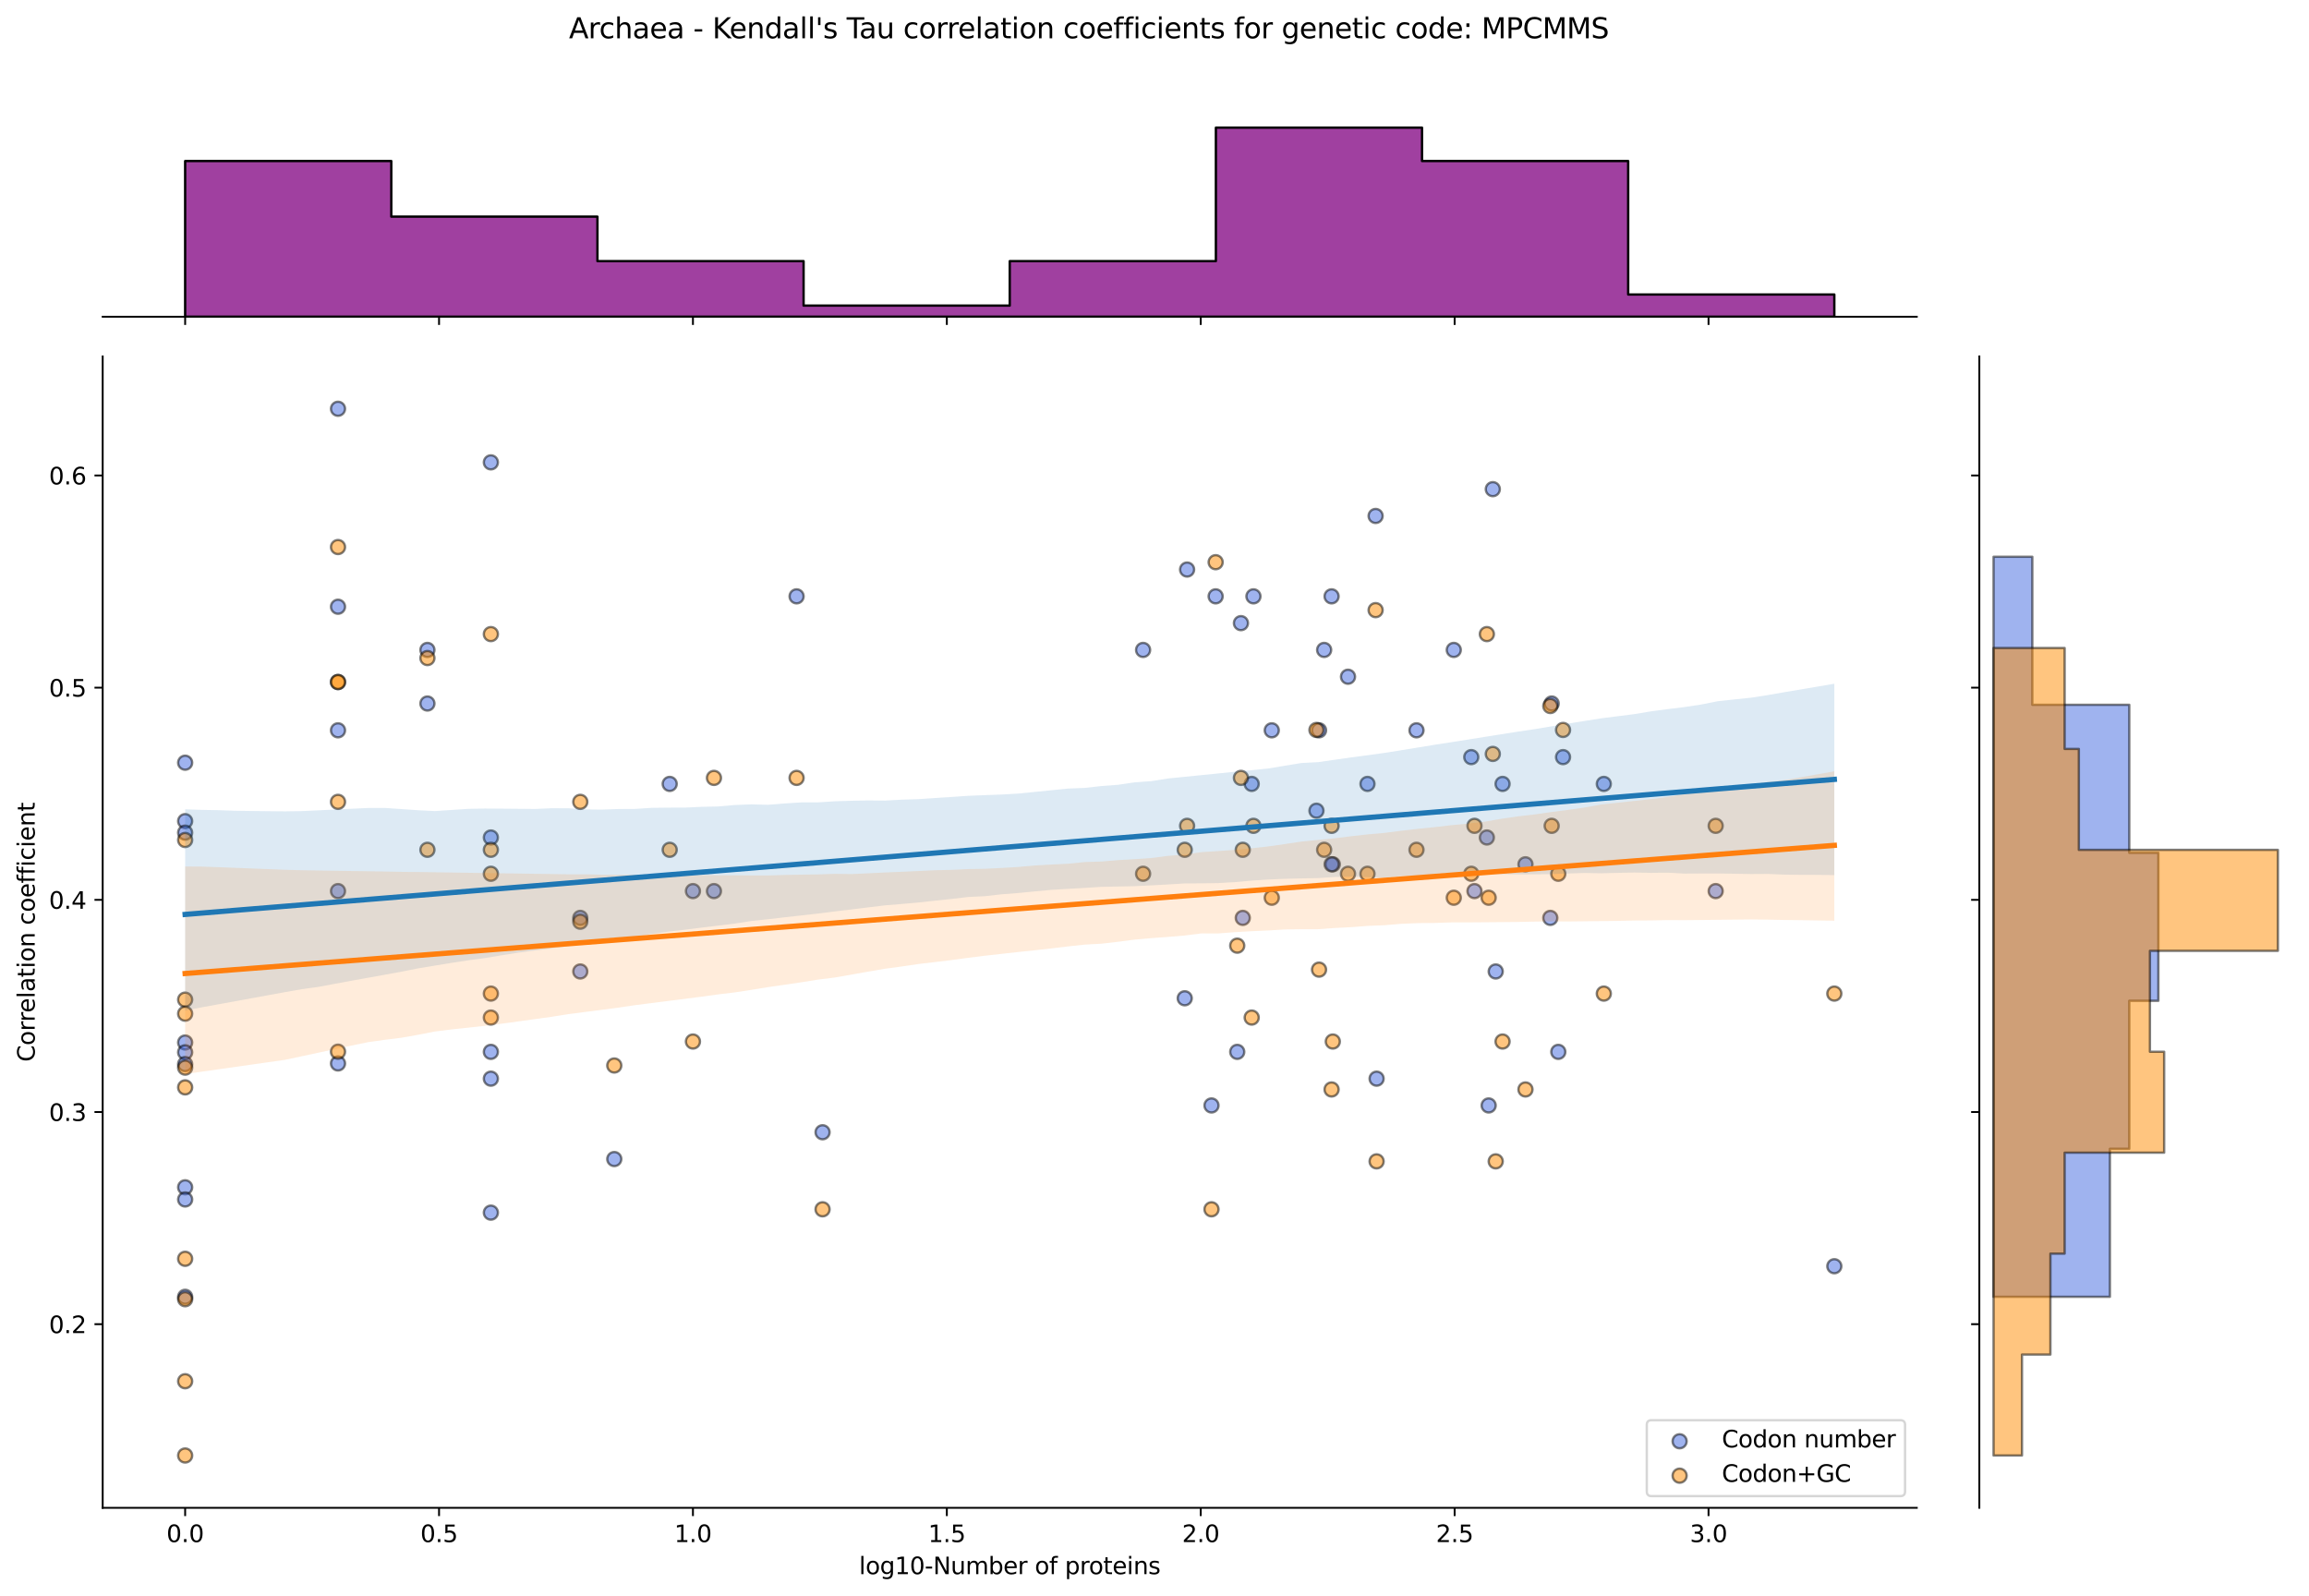<?xml version="1.0" encoding="utf-8" standalone="no"?>
<!DOCTYPE svg PUBLIC "-//W3C//DTD SVG 1.1//EN"
  "http://www.w3.org/Graphics/SVG/1.1/DTD/svg11.dtd">
<svg xmlns:xlink="http://www.w3.org/1999/xlink" width="984.456pt" height="680.423pt" viewBox="0 0 984.456 680.423" xmlns="http://www.w3.org/2000/svg" version="1.1">
 <defs>
  <style type="text/css">*{stroke-linejoin: round; stroke-linecap: butt}</style>
 </defs>
 <g id="figure_1">
  <g id="patch_1">
   <path d="M 0 680.423 
L 984.456 680.423 
L 984.456 0 
L 0 0 
z
" style="fill: #ffffff"/>
  </g>
  <g id="axes_1">
   <g id="patch_2">
    <path d="M 43.781 642.867 
L 817.232 642.867 
L 817.232 151.966 
L 43.781 151.966 
z
" style="fill: #ffffff"/>
   </g>
   <g id="PathCollection_1">
    <defs>
     <path id="mf6153d6ffa" d="M 0 3 
C 0.796 3 1.559 2.684 2.121 2.121 
C 2.684 1.559 3 0.796 3 0 
C 3 -0.796 2.684 -1.559 2.121 -2.121 
C 1.559 -2.684 0.796 -3 0 -3 
C -0.796 -3 -1.559 -2.684 -2.121 -2.121 
C -2.684 -1.559 -3 -0.796 -3 0 
C -3 0.796 -2.684 1.559 -2.121 2.121 
C -1.559 2.684 -0.796 3 0 3 
z
" style="stroke: #000000; stroke-opacity: 0.5"/>
    </defs>
    <g clip-path="url(#p8510cd7fc6)">
     <use xlink:href="#mf6153d6ffa" x="527.503" y="448.463" style="fill: #4169e1; fill-opacity: 0.5; stroke: #000000; stroke-opacity: 0.5"/>
     <use xlink:href="#mf6153d6ffa" x="619.825" y="277.098" style="fill: #4169e1; fill-opacity: 0.5; stroke: #000000; stroke-opacity: 0.5"/>
     <use xlink:href="#mf6153d6ffa" x="487.366" y="277.098" style="fill: #4169e1; fill-opacity: 0.5; stroke: #000000; stroke-opacity: 0.5"/>
     <use xlink:href="#mf6153d6ffa" x="505.117" y="425.614" style="fill: #4169e1; fill-opacity: 0.5; stroke: #000000; stroke-opacity: 0.5"/>
     <use xlink:href="#mf6153d6ffa" x="603.928" y="311.371" style="fill: #4169e1; fill-opacity: 0.5; stroke: #000000; stroke-opacity: 0.5"/>
     <use xlink:href="#mf6153d6ffa" x="247.409" y="414.19" style="fill: #4169e1; fill-opacity: 0.5; stroke: #000000; stroke-opacity: 0.5"/>
     <use xlink:href="#mf6153d6ffa" x="660.984" y="391.341" style="fill: #4169e1; fill-opacity: 0.5; stroke: #000000; stroke-opacity: 0.5"/>
     <use xlink:href="#mf6153d6ffa" x="561.278" y="345.644" style="fill: #4169e1; fill-opacity: 0.5; stroke: #000000; stroke-opacity: 0.5"/>
     <use xlink:href="#mf6153d6ffa" x="209.285" y="197.128" style="fill: #4169e1; fill-opacity: 0.5; stroke: #000000; stroke-opacity: 0.5"/>
     <use xlink:href="#mf6153d6ffa" x="78.938" y="552.895" style="fill: #4169e1; fill-opacity: 0.5; stroke: #000000; stroke-opacity: 0.5"/>
     <use xlink:href="#mf6153d6ffa" x="144.111" y="453.405" style="fill: #4169e1; fill-opacity: 0.5; stroke: #000000; stroke-opacity: 0.5"/>
     <use xlink:href="#mf6153d6ffa" x="661.561" y="299.947" style="fill: #4169e1; fill-opacity: 0.5; stroke: #000000; stroke-opacity: 0.5"/>
     <use xlink:href="#mf6153d6ffa" x="78.938" y="350.09" style="fill: #4169e1; fill-opacity: 0.5; stroke: #000000; stroke-opacity: 0.5"/>
     <use xlink:href="#mf6153d6ffa" x="516.528" y="471.311" style="fill: #4169e1; fill-opacity: 0.5; stroke: #000000; stroke-opacity: 0.5"/>
     <use xlink:href="#mf6153d6ffa" x="261.903" y="494.16" style="fill: #4169e1; fill-opacity: 0.5; stroke: #000000; stroke-opacity: 0.5"/>
     <use xlink:href="#mf6153d6ffa" x="529.083" y="265.674" style="fill: #4169e1; fill-opacity: 0.5; stroke: #000000; stroke-opacity: 0.5"/>
     <use xlink:href="#mf6153d6ffa" x="529.864" y="391.341" style="fill: #4169e1; fill-opacity: 0.5; stroke: #000000; stroke-opacity: 0.5"/>
     <use xlink:href="#mf6153d6ffa" x="583.035" y="334.22" style="fill: #4169e1; fill-opacity: 0.5; stroke: #000000; stroke-opacity: 0.5"/>
     <use xlink:href="#mf6153d6ffa" x="285.533" y="334.22" style="fill: #4169e1; fill-opacity: 0.5; stroke: #000000; stroke-opacity: 0.5"/>
     <use xlink:href="#mf6153d6ffa" x="782.075" y="539.857" style="fill: #4169e1; fill-opacity: 0.5; stroke: #000000; stroke-opacity: 0.5"/>
     <use xlink:href="#mf6153d6ffa" x="182.235" y="277.098" style="fill: #4169e1; fill-opacity: 0.5; stroke: #000000; stroke-opacity: 0.5"/>
     <use xlink:href="#mf6153d6ffa" x="518.302" y="254.25" style="fill: #4169e1; fill-opacity: 0.5; stroke: #000000; stroke-opacity: 0.5"/>
     <use xlink:href="#mf6153d6ffa" x="533.671" y="334.22" style="fill: #4169e1; fill-opacity: 0.5; stroke: #000000; stroke-opacity: 0.5"/>
     <use xlink:href="#mf6153d6ffa" x="634.702" y="471.311" style="fill: #4169e1; fill-opacity: 0.5; stroke: #000000; stroke-opacity: 0.5"/>
     <use xlink:href="#mf6153d6ffa" x="144.111" y="174.279" style="fill: #4169e1; fill-opacity: 0.5; stroke: #000000; stroke-opacity: 0.5"/>
     <use xlink:href="#mf6153d6ffa" x="683.797" y="334.22" style="fill: #4169e1; fill-opacity: 0.5; stroke: #000000; stroke-opacity: 0.5"/>
     <use xlink:href="#mf6153d6ffa" x="640.627" y="334.22" style="fill: #4169e1; fill-opacity: 0.5; stroke: #000000; stroke-opacity: 0.5"/>
     <use xlink:href="#mf6153d6ffa" x="78.938" y="325.176" style="fill: #4169e1; fill-opacity: 0.5; stroke: #000000; stroke-opacity: 0.5"/>
     <use xlink:href="#mf6153d6ffa" x="144.111" y="379.917" style="fill: #4169e1; fill-opacity: 0.5; stroke: #000000; stroke-opacity: 0.5"/>
     <use xlink:href="#mf6153d6ffa" x="506.123" y="242.825" style="fill: #4169e1; fill-opacity: 0.5; stroke: #000000; stroke-opacity: 0.5"/>
     <use xlink:href="#mf6153d6ffa" x="78.938" y="355.008" style="fill: #4169e1; fill-opacity: 0.5; stroke: #000000; stroke-opacity: 0.5"/>
     <use xlink:href="#mf6153d6ffa" x="247.409" y="391.341" style="fill: #4169e1; fill-opacity: 0.5; stroke: #000000; stroke-opacity: 0.5"/>
     <use xlink:href="#mf6153d6ffa" x="562.384" y="311.371" style="fill: #4169e1; fill-opacity: 0.5; stroke: #000000; stroke-opacity: 0.5"/>
     <use xlink:href="#mf6153d6ffa" x="664.39" y="448.463" style="fill: #4169e1; fill-opacity: 0.5; stroke: #000000; stroke-opacity: 0.5"/>
     <use xlink:href="#mf6153d6ffa" x="568.246" y="368.493" style="fill: #4169e1; fill-opacity: 0.5; stroke: #000000; stroke-opacity: 0.5"/>
     <use xlink:href="#mf6153d6ffa" x="666.412" y="322.795" style="fill: #4169e1; fill-opacity: 0.5; stroke: #000000; stroke-opacity: 0.5"/>
     <use xlink:href="#mf6153d6ffa" x="209.285" y="459.887" style="fill: #4169e1; fill-opacity: 0.5; stroke: #000000; stroke-opacity: 0.5"/>
     <use xlink:href="#mf6153d6ffa" x="627.282" y="322.795" style="fill: #4169e1; fill-opacity: 0.5; stroke: #000000; stroke-opacity: 0.5"/>
     <use xlink:href="#mf6153d6ffa" x="567.728" y="254.25" style="fill: #4169e1; fill-opacity: 0.5; stroke: #000000; stroke-opacity: 0.5"/>
     <use xlink:href="#mf6153d6ffa" x="78.938" y="444.476" style="fill: #4169e1; fill-opacity: 0.5; stroke: #000000; stroke-opacity: 0.5"/>
     <use xlink:href="#mf6153d6ffa" x="295.439" y="379.917" style="fill: #4169e1; fill-opacity: 0.5; stroke: #000000; stroke-opacity: 0.5"/>
     <use xlink:href="#mf6153d6ffa" x="731.494" y="379.917" style="fill: #4169e1; fill-opacity: 0.5; stroke: #000000; stroke-opacity: 0.5"/>
     <use xlink:href="#mf6153d6ffa" x="636.469" y="208.552" style="fill: #4169e1; fill-opacity: 0.5; stroke: #000000; stroke-opacity: 0.5"/>
     <use xlink:href="#mf6153d6ffa" x="637.711" y="414.19" style="fill: #4169e1; fill-opacity: 0.5; stroke: #000000; stroke-opacity: 0.5"/>
     <use xlink:href="#mf6153d6ffa" x="209.285" y="357.068" style="fill: #4169e1; fill-opacity: 0.5; stroke: #000000; stroke-opacity: 0.5"/>
     <use xlink:href="#mf6153d6ffa" x="650.39" y="368.493" style="fill: #4169e1; fill-opacity: 0.5; stroke: #000000; stroke-opacity: 0.5"/>
     <use xlink:href="#mf6153d6ffa" x="144.111" y="258.679" style="fill: #4169e1; fill-opacity: 0.5; stroke: #000000; stroke-opacity: 0.5"/>
     <use xlink:href="#mf6153d6ffa" x="304.401" y="379.917" style="fill: #4169e1; fill-opacity: 0.5; stroke: #000000; stroke-opacity: 0.5"/>
     <use xlink:href="#mf6153d6ffa" x="542.225" y="311.371" style="fill: #4169e1; fill-opacity: 0.5; stroke: #000000; stroke-opacity: 0.5"/>
     <use xlink:href="#mf6153d6ffa" x="534.414" y="254.25" style="fill: #4169e1; fill-opacity: 0.5; stroke: #000000; stroke-opacity: 0.5"/>
     <use xlink:href="#mf6153d6ffa" x="574.733" y="288.522" style="fill: #4169e1; fill-opacity: 0.5; stroke: #000000; stroke-opacity: 0.5"/>
     <use xlink:href="#mf6153d6ffa" x="633.935" y="357.068" style="fill: #4169e1; fill-opacity: 0.5; stroke: #000000; stroke-opacity: 0.5"/>
     <use xlink:href="#mf6153d6ffa" x="350.706" y="482.736" style="fill: #4169e1; fill-opacity: 0.5; stroke: #000000; stroke-opacity: 0.5"/>
     <use xlink:href="#mf6153d6ffa" x="209.285" y="517.009" style="fill: #4169e1; fill-opacity: 0.5; stroke: #000000; stroke-opacity: 0.5"/>
     <use xlink:href="#mf6153d6ffa" x="209.285" y="448.463" style="fill: #4169e1; fill-opacity: 0.5; stroke: #000000; stroke-opacity: 0.5"/>
     <use xlink:href="#mf6153d6ffa" x="144.111" y="311.371" style="fill: #4169e1; fill-opacity: 0.5; stroke: #000000; stroke-opacity: 0.5"/>
     <use xlink:href="#mf6153d6ffa" x="586.926" y="459.887" style="fill: #4169e1; fill-opacity: 0.5; stroke: #000000; stroke-opacity: 0.5"/>
     <use xlink:href="#mf6153d6ffa" x="78.938" y="448.655" style="fill: #4169e1; fill-opacity: 0.5; stroke: #000000; stroke-opacity: 0.5"/>
     <use xlink:href="#mf6153d6ffa" x="628.651" y="379.917" style="fill: #4169e1; fill-opacity: 0.5; stroke: #000000; stroke-opacity: 0.5"/>
     <use xlink:href="#mf6153d6ffa" x="339.632" y="254.25" style="fill: #4169e1; fill-opacity: 0.5; stroke: #000000; stroke-opacity: 0.5"/>
     <use xlink:href="#mf6153d6ffa" x="567.728" y="368.493" style="fill: #4169e1; fill-opacity: 0.5; stroke: #000000; stroke-opacity: 0.5"/>
     <use xlink:href="#mf6153d6ffa" x="78.938" y="453.677" style="fill: #4169e1; fill-opacity: 0.5; stroke: #000000; stroke-opacity: 0.5"/>
     <use xlink:href="#mf6153d6ffa" x="182.235" y="299.947" style="fill: #4169e1; fill-opacity: 0.5; stroke: #000000; stroke-opacity: 0.5"/>
     <use xlink:href="#mf6153d6ffa" x="564.559" y="277.098" style="fill: #4169e1; fill-opacity: 0.5; stroke: #000000; stroke-opacity: 0.5"/>
     <use xlink:href="#mf6153d6ffa" x="586.502" y="219.977" style="fill: #4169e1; fill-opacity: 0.5; stroke: #000000; stroke-opacity: 0.5"/>
     <use xlink:href="#mf6153d6ffa" x="78.938" y="506.205" style="fill: #4169e1; fill-opacity: 0.5; stroke: #000000; stroke-opacity: 0.5"/>
     <use xlink:href="#mf6153d6ffa" x="78.938" y="511.397" style="fill: #4169e1; fill-opacity: 0.5; stroke: #000000; stroke-opacity: 0.5"/>
    </g>
   </g>
   <g id="PathCollection_2">
    <defs>
     <path id="md2b5b65ef8" d="M 0 3 
C 0.796 3 1.559 2.684 2.121 2.121 
C 2.684 1.559 3 0.796 3 0 
C 3 -0.796 2.684 -1.559 2.121 -2.121 
C 1.559 -2.684 0.796 -3 0 -3 
C -0.796 -3 -1.559 -2.684 -2.121 -2.121 
C -2.684 -1.559 -3 -0.796 -3 0 
C -3 0.796 -2.684 1.559 -2.121 2.121 
C -1.559 2.684 -0.796 3 0 3 
z
" style="stroke: #000000; stroke-opacity: 0.5"/>
    </defs>
    <g clip-path="url(#p8510cd7fc6)">
     <use xlink:href="#md2b5b65ef8" x="527.503" y="403.185" style="fill: #ff8c00; fill-opacity: 0.5; stroke: #000000; stroke-opacity: 0.5"/>
     <use xlink:href="#md2b5b65ef8" x="619.825" y="382.748" style="fill: #ff8c00; fill-opacity: 0.5; stroke: #000000; stroke-opacity: 0.5"/>
     <use xlink:href="#md2b5b65ef8" x="487.366" y="372.53" style="fill: #ff8c00; fill-opacity: 0.5; stroke: #000000; stroke-opacity: 0.5"/>
     <use xlink:href="#md2b5b65ef8" x="505.117" y="362.312" style="fill: #ff8c00; fill-opacity: 0.5; stroke: #000000; stroke-opacity: 0.5"/>
     <use xlink:href="#md2b5b65ef8" x="603.928" y="362.312" style="fill: #ff8c00; fill-opacity: 0.5; stroke: #000000; stroke-opacity: 0.5"/>
     <use xlink:href="#md2b5b65ef8" x="247.409" y="341.875" style="fill: #ff8c00; fill-opacity: 0.5; stroke: #000000; stroke-opacity: 0.5"/>
     <use xlink:href="#md2b5b65ef8" x="660.984" y="301.003" style="fill: #ff8c00; fill-opacity: 0.5; stroke: #000000; stroke-opacity: 0.5"/>
     <use xlink:href="#md2b5b65ef8" x="561.278" y="311.221" style="fill: #ff8c00; fill-opacity: 0.5; stroke: #000000; stroke-opacity: 0.5"/>
     <use xlink:href="#md2b5b65ef8" x="209.285" y="362.312" style="fill: #ff8c00; fill-opacity: 0.5; stroke: #000000; stroke-opacity: 0.5"/>
     <use xlink:href="#md2b5b65ef8" x="78.938" y="463.605" style="fill: #ff8c00; fill-opacity: 0.5; stroke: #000000; stroke-opacity: 0.5"/>
     <use xlink:href="#md2b5b65ef8" x="144.111" y="448.384" style="fill: #ff8c00; fill-opacity: 0.5; stroke: #000000; stroke-opacity: 0.5"/>
     <use xlink:href="#md2b5b65ef8" x="661.561" y="352.094" style="fill: #ff8c00; fill-opacity: 0.5; stroke: #000000; stroke-opacity: 0.5"/>
     <use xlink:href="#md2b5b65ef8" x="78.938" y="455.176" style="fill: #ff8c00; fill-opacity: 0.5; stroke: #000000; stroke-opacity: 0.5"/>
     <use xlink:href="#md2b5b65ef8" x="516.528" y="515.585" style="fill: #ff8c00; fill-opacity: 0.5; stroke: #000000; stroke-opacity: 0.5"/>
     <use xlink:href="#md2b5b65ef8" x="261.903" y="454.276" style="fill: #ff8c00; fill-opacity: 0.5; stroke: #000000; stroke-opacity: 0.5"/>
     <use xlink:href="#md2b5b65ef8" x="529.083" y="331.657" style="fill: #ff8c00; fill-opacity: 0.5; stroke: #000000; stroke-opacity: 0.5"/>
     <use xlink:href="#md2b5b65ef8" x="529.864" y="362.312" style="fill: #ff8c00; fill-opacity: 0.5; stroke: #000000; stroke-opacity: 0.5"/>
     <use xlink:href="#md2b5b65ef8" x="583.035" y="372.53" style="fill: #ff8c00; fill-opacity: 0.5; stroke: #000000; stroke-opacity: 0.5"/>
     <use xlink:href="#md2b5b65ef8" x="285.533" y="362.312" style="fill: #ff8c00; fill-opacity: 0.5; stroke: #000000; stroke-opacity: 0.5"/>
     <use xlink:href="#md2b5b65ef8" x="782.075" y="423.621" style="fill: #ff8c00; fill-opacity: 0.5; stroke: #000000; stroke-opacity: 0.5"/>
     <use xlink:href="#md2b5b65ef8" x="182.235" y="280.566" style="fill: #ff8c00; fill-opacity: 0.5; stroke: #000000; stroke-opacity: 0.5"/>
     <use xlink:href="#md2b5b65ef8" x="518.302" y="239.693" style="fill: #ff8c00; fill-opacity: 0.5; stroke: #000000; stroke-opacity: 0.5"/>
     <use xlink:href="#md2b5b65ef8" x="533.671" y="433.839" style="fill: #ff8c00; fill-opacity: 0.5; stroke: #000000; stroke-opacity: 0.5"/>
     <use xlink:href="#md2b5b65ef8" x="634.702" y="382.748" style="fill: #ff8c00; fill-opacity: 0.5; stroke: #000000; stroke-opacity: 0.5"/>
     <use xlink:href="#md2b5b65ef8" x="144.111" y="290.784" style="fill: #ff8c00; fill-opacity: 0.5; stroke: #000000; stroke-opacity: 0.5"/>
     <use xlink:href="#md2b5b65ef8" x="683.797" y="423.621" style="fill: #ff8c00; fill-opacity: 0.5; stroke: #000000; stroke-opacity: 0.5"/>
     <use xlink:href="#md2b5b65ef8" x="640.627" y="444.057" style="fill: #ff8c00; fill-opacity: 0.5; stroke: #000000; stroke-opacity: 0.5"/>
     <use xlink:href="#md2b5b65ef8" x="78.938" y="426.199" style="fill: #ff8c00; fill-opacity: 0.5; stroke: #000000; stroke-opacity: 0.5"/>
     <use xlink:href="#md2b5b65ef8" x="144.111" y="341.875" style="fill: #ff8c00; fill-opacity: 0.5; stroke: #000000; stroke-opacity: 0.5"/>
     <use xlink:href="#md2b5b65ef8" x="506.123" y="352.094" style="fill: #ff8c00; fill-opacity: 0.5; stroke: #000000; stroke-opacity: 0.5"/>
     <use xlink:href="#md2b5b65ef8" x="78.938" y="432.186" style="fill: #ff8c00; fill-opacity: 0.5; stroke: #000000; stroke-opacity: 0.5"/>
     <use xlink:href="#md2b5b65ef8" x="247.409" y="392.966" style="fill: #ff8c00; fill-opacity: 0.5; stroke: #000000; stroke-opacity: 0.5"/>
     <use xlink:href="#md2b5b65ef8" x="562.384" y="413.403" style="fill: #ff8c00; fill-opacity: 0.5; stroke: #000000; stroke-opacity: 0.5"/>
     <use xlink:href="#md2b5b65ef8" x="664.39" y="372.53" style="fill: #ff8c00; fill-opacity: 0.5; stroke: #000000; stroke-opacity: 0.5"/>
     <use xlink:href="#md2b5b65ef8" x="568.246" y="444.057" style="fill: #ff8c00; fill-opacity: 0.5; stroke: #000000; stroke-opacity: 0.5"/>
     <use xlink:href="#md2b5b65ef8" x="666.412" y="311.221" style="fill: #ff8c00; fill-opacity: 0.5; stroke: #000000; stroke-opacity: 0.5"/>
     <use xlink:href="#md2b5b65ef8" x="209.285" y="423.621" style="fill: #ff8c00; fill-opacity: 0.5; stroke: #000000; stroke-opacity: 0.5"/>
     <use xlink:href="#md2b5b65ef8" x="627.282" y="372.53" style="fill: #ff8c00; fill-opacity: 0.5; stroke: #000000; stroke-opacity: 0.5"/>
     <use xlink:href="#md2b5b65ef8" x="567.728" y="352.094" style="fill: #ff8c00; fill-opacity: 0.5; stroke: #000000; stroke-opacity: 0.5"/>
     <use xlink:href="#md2b5b65ef8" x="78.938" y="553.92" style="fill: #ff8c00; fill-opacity: 0.5; stroke: #000000; stroke-opacity: 0.5"/>
     <use xlink:href="#md2b5b65ef8" x="295.439" y="444.057" style="fill: #ff8c00; fill-opacity: 0.5; stroke: #000000; stroke-opacity: 0.5"/>
     <use xlink:href="#md2b5b65ef8" x="731.494" y="352.094" style="fill: #ff8c00; fill-opacity: 0.5; stroke: #000000; stroke-opacity: 0.5"/>
     <use xlink:href="#md2b5b65ef8" x="636.469" y="321.439" style="fill: #ff8c00; fill-opacity: 0.5; stroke: #000000; stroke-opacity: 0.5"/>
     <use xlink:href="#md2b5b65ef8" x="637.711" y="495.149" style="fill: #ff8c00; fill-opacity: 0.5; stroke: #000000; stroke-opacity: 0.5"/>
     <use xlink:href="#md2b5b65ef8" x="209.285" y="270.348" style="fill: #ff8c00; fill-opacity: 0.5; stroke: #000000; stroke-opacity: 0.5"/>
     <use xlink:href="#md2b5b65ef8" x="650.39" y="464.494" style="fill: #ff8c00; fill-opacity: 0.5; stroke: #000000; stroke-opacity: 0.5"/>
     <use xlink:href="#md2b5b65ef8" x="144.111" y="233.234" style="fill: #ff8c00; fill-opacity: 0.5; stroke: #000000; stroke-opacity: 0.5"/>
     <use xlink:href="#md2b5b65ef8" x="304.401" y="331.657" style="fill: #ff8c00; fill-opacity: 0.5; stroke: #000000; stroke-opacity: 0.5"/>
     <use xlink:href="#md2b5b65ef8" x="542.225" y="382.748" style="fill: #ff8c00; fill-opacity: 0.5; stroke: #000000; stroke-opacity: 0.5"/>
     <use xlink:href="#md2b5b65ef8" x="534.414" y="352.094" style="fill: #ff8c00; fill-opacity: 0.5; stroke: #000000; stroke-opacity: 0.5"/>
     <use xlink:href="#md2b5b65ef8" x="574.733" y="372.53" style="fill: #ff8c00; fill-opacity: 0.5; stroke: #000000; stroke-opacity: 0.5"/>
     <use xlink:href="#md2b5b65ef8" x="633.935" y="270.348" style="fill: #ff8c00; fill-opacity: 0.5; stroke: #000000; stroke-opacity: 0.5"/>
     <use xlink:href="#md2b5b65ef8" x="350.706" y="515.585" style="fill: #ff8c00; fill-opacity: 0.5; stroke: #000000; stroke-opacity: 0.5"/>
     <use xlink:href="#md2b5b65ef8" x="209.285" y="433.839" style="fill: #ff8c00; fill-opacity: 0.5; stroke: #000000; stroke-opacity: 0.5"/>
     <use xlink:href="#md2b5b65ef8" x="209.285" y="372.53" style="fill: #ff8c00; fill-opacity: 0.5; stroke: #000000; stroke-opacity: 0.5"/>
     <use xlink:href="#md2b5b65ef8" x="144.111" y="290.784" style="fill: #ff8c00; fill-opacity: 0.5; stroke: #000000; stroke-opacity: 0.5"/>
     <use xlink:href="#md2b5b65ef8" x="586.926" y="495.149" style="fill: #ff8c00; fill-opacity: 0.5; stroke: #000000; stroke-opacity: 0.5"/>
     <use xlink:href="#md2b5b65ef8" x="78.938" y="620.553" style="fill: #ff8c00; fill-opacity: 0.5; stroke: #000000; stroke-opacity: 0.5"/>
     <use xlink:href="#md2b5b65ef8" x="628.651" y="352.094" style="fill: #ff8c00; fill-opacity: 0.5; stroke: #000000; stroke-opacity: 0.5"/>
     <use xlink:href="#md2b5b65ef8" x="339.632" y="331.657" style="fill: #ff8c00; fill-opacity: 0.5; stroke: #000000; stroke-opacity: 0.5"/>
     <use xlink:href="#md2b5b65ef8" x="567.728" y="464.494" style="fill: #ff8c00; fill-opacity: 0.5; stroke: #000000; stroke-opacity: 0.5"/>
     <use xlink:href="#md2b5b65ef8" x="78.938" y="536.687" style="fill: #ff8c00; fill-opacity: 0.5; stroke: #000000; stroke-opacity: 0.5"/>
     <use xlink:href="#md2b5b65ef8" x="182.235" y="362.312" style="fill: #ff8c00; fill-opacity: 0.5; stroke: #000000; stroke-opacity: 0.5"/>
     <use xlink:href="#md2b5b65ef8" x="564.559" y="362.312" style="fill: #ff8c00; fill-opacity: 0.5; stroke: #000000; stroke-opacity: 0.5"/>
     <use xlink:href="#md2b5b65ef8" x="586.502" y="260.13" style="fill: #ff8c00; fill-opacity: 0.5; stroke: #000000; stroke-opacity: 0.5"/>
     <use xlink:href="#md2b5b65ef8" x="78.938" y="588.889" style="fill: #ff8c00; fill-opacity: 0.5; stroke: #000000; stroke-opacity: 0.5"/>
     <use xlink:href="#md2b5b65ef8" x="78.938" y="358.135" style="fill: #ff8c00; fill-opacity: 0.5; stroke: #000000; stroke-opacity: 0.5"/>
    </g>
   </g>
   <g id="PolyCollection_1">
    <path d="M 78.938 345.043 
L 78.938 430.823 
L 86.04 429.475 
L 93.143 428.178 
L 100.245 426.882 
L 107.348 425.585 
L 114.45 424.286 
L 121.552 422.992 
L 128.655 421.737 
L 135.757 420.758 
L 142.86 419.434 
L 149.962 418.11 
L 157.064 416.836 
L 164.167 415.567 
L 171.269 414.252 
L 178.372 412.855 
L 185.474 411.67 
L 192.576 410.507 
L 199.679 409.422 
L 206.781 408.474 
L 213.884 407.285 
L 220.986 406.165 
L 228.088 405.239 
L 235.191 404.313 
L 242.293 403.381 
L 249.396 402.273 
L 256.498 401.281 
L 263.6 400.202 
L 270.703 399.387 
L 277.805 398.195 
L 284.908 397.221 
L 292.01 396.385 
L 299.112 395.491 
L 306.215 394.631 
L 313.317 393.764 
L 320.419 392.654 
L 327.522 391.91 
L 334.624 391.079 
L 341.727 390.291 
L 348.829 389.485 
L 355.931 388.592 
L 363.034 387.728 
L 370.136 386.864 
L 377.239 386.003 
L 384.341 385.427 
L 391.443 384.798 
L 398.546 384.011 
L 405.648 383.273 
L 412.751 382.431 
L 419.853 382.095 
L 426.955 381.295 
L 434.058 380.743 
L 441.16 380.053 
L 448.263 379.389 
L 455.365 378.971 
L 462.467 378.573 
L 469.57 378.114 
L 476.672 377.973 
L 483.775 377.824 
L 490.877 377.459 
L 497.979 377.095 
L 505.082 376.654 
L 512.184 376.615 
L 519.287 376.498 
L 526.389 376.103 
L 533.491 375.454 
L 540.594 375 
L 547.696 374.688 
L 554.799 374.511 
L 561.901 374.388 
L 569.003 373.918 
L 576.106 373.777 
L 583.208 373.981 
L 590.31 374.275 
L 597.413 373.551 
L 604.515 373.375 
L 611.618 372.907 
L 618.72 372.774 
L 625.822 372.69 
L 632.925 372.596 
L 640.027 372.69 
L 647.13 372.816 
L 654.232 372.777 
L 661.334 372.687 
L 668.437 372.427 
L 675.539 372.193 
L 682.642 372.328 
L 689.744 372.147 
L 696.846 371.996 
L 703.949 372.145 
L 711.051 372.062 
L 718.154 372.459 
L 725.256 372.417 
L 732.358 372.404 
L 739.461 372.523 
L 746.563 372.642 
L 753.666 372.602 
L 760.768 372.898 
L 767.87 372.992 
L 774.973 373.005 
L 782.075 373.116 
L 782.075 291.508 
L 782.075 291.508 
L 774.973 292.721 
L 767.87 293.924 
L 760.768 295.12 
L 753.666 296.358 
L 746.563 297.463 
L 739.461 298.201 
L 732.358 298.959 
L 725.256 300.39 
L 718.154 301.458 
L 711.051 302.335 
L 703.949 303.272 
L 696.846 304.464 
L 689.744 305.363 
L 682.642 306.262 
L 675.539 307.391 
L 668.437 308.527 
L 661.334 309.704 
L 654.232 310.886 
L 647.13 311.937 
L 640.027 313.057 
L 632.925 314.192 
L 625.822 315.327 
L 618.72 316.44 
L 611.618 317.542 
L 604.515 318.709 
L 597.413 319.864 
L 590.31 320.996 
L 583.208 321.981 
L 576.106 322.913 
L 569.003 323.932 
L 561.901 324.951 
L 554.799 325.316 
L 547.696 326.487 
L 540.594 327.663 
L 533.491 328.39 
L 526.389 329.049 
L 519.287 329.765 
L 512.184 330.481 
L 505.082 331.194 
L 497.979 331.911 
L 490.877 333.032 
L 483.775 333.53 
L 476.672 334.601 
L 469.57 335.131 
L 462.467 335.929 
L 455.365 336.205 
L 448.263 336.916 
L 441.16 337.636 
L 434.058 338.35 
L 426.955 338.755 
L 419.853 339.011 
L 412.751 339.297 
L 405.648 339.786 
L 398.546 340.236 
L 391.443 340.725 
L 384.341 340.942 
L 377.239 341.344 
L 370.136 341.269 
L 363.034 341.405 
L 355.931 341.624 
L 348.829 342.09 
L 341.727 342.099 
L 334.624 342.552 
L 327.522 343.124 
L 320.419 342.936 
L 313.317 343.217 
L 306.215 343.829 
L 299.112 343.993 
L 292.01 344.327 
L 284.908 344.338 
L 277.805 344.426 
L 270.703 344.888 
L 263.6 344.928 
L 256.498 345.175 
L 249.396 345.092 
L 242.293 344.604 
L 235.191 344.595 
L 228.088 344.904 
L 220.986 344.837 
L 213.884 344.775 
L 206.781 344.725 
L 199.679 344.855 
L 192.576 345.326 
L 185.474 345.796 
L 178.372 345.452 
L 171.269 344.963 
L 164.167 344.474 
L 157.064 344.482 
L 149.962 344.814 
L 142.86 345.146 
L 135.757 345.478 
L 128.655 345.81 
L 121.552 345.919 
L 114.45 345.851 
L 107.348 345.767 
L 100.245 345.667 
L 93.143 345.419 
L 86.04 345.29 
L 78.938 345.043 
z
" clip-path="url(#p8510cd7fc6)" style="fill: #1f77b4; fill-opacity: 0.15"/>
   </g>
   <g id="PolyCollection_2">
    <path d="M 78.938 369.445 
L 78.938 457.917 
L 86.04 456.907 
L 93.143 455.897 
L 100.245 454.887 
L 107.348 453.876 
L 114.45 452.866 
L 121.552 451.855 
L 128.655 450.339 
L 135.757 448.814 
L 142.86 447.284 
L 149.962 445.754 
L 157.064 444.305 
L 164.167 443.316 
L 171.269 442.435 
L 178.372 441.159 
L 185.474 439.773 
L 192.576 438.896 
L 199.679 438.127 
L 206.781 437.359 
L 213.884 436.456 
L 220.986 435.483 
L 228.088 434.5 
L 235.191 433.513 
L 242.293 432.373 
L 249.396 431.461 
L 256.498 430.549 
L 263.6 429.606 
L 270.703 428.563 
L 277.805 427.652 
L 284.908 426.743 
L 292.01 425.843 
L 299.112 424.944 
L 306.215 423.958 
L 313.317 423.105 
L 320.419 422.014 
L 327.522 420.86 
L 334.624 419.836 
L 341.727 418.783 
L 348.829 417.649 
L 355.931 416.768 
L 363.034 415.511 
L 370.136 414.255 
L 377.239 413.034 
L 384.341 412.079 
L 391.443 411.03 
L 398.546 410.188 
L 405.648 409.331 
L 412.751 408.38 
L 419.853 407.482 
L 426.955 406.693 
L 434.058 405.895 
L 441.16 405.156 
L 448.263 404.364 
L 455.365 403.506 
L 462.467 402.737 
L 469.57 402.35 
L 476.672 401.529 
L 483.775 400.606 
L 490.877 399.977 
L 497.979 399.46 
L 505.082 398.862 
L 512.184 397.967 
L 519.287 397.98 
L 526.389 397.436 
L 533.491 397.024 
L 540.594 396.71 
L 547.696 396.281 
L 554.799 396.165 
L 561.901 396.16 
L 569.003 395.659 
L 576.106 395.302 
L 583.208 394.749 
L 590.31 394.468 
L 597.413 393.87 
L 604.515 393.574 
L 611.618 393.507 
L 618.72 393.266 
L 625.822 393.261 
L 632.925 393.207 
L 640.027 393.152 
L 647.13 393.083 
L 654.232 392.927 
L 661.334 392.818 
L 668.437 392.869 
L 675.539 392.789 
L 682.642 392.71 
L 689.744 392.613 
L 696.846 392.46 
L 703.949 392.422 
L 711.051 392.276 
L 718.154 392.314 
L 725.256 392.238 
L 732.358 392.16 
L 739.461 392.081 
L 746.563 392.002 
L 753.666 392.086 
L 760.768 392.229 
L 767.87 392.315 
L 774.973 392.433 
L 782.075 392.542 
L 782.075 328.854 
L 782.075 328.854 
L 774.973 330.114 
L 767.87 331.373 
L 760.768 332.616 
L 753.666 333.402 
L 746.563 334.391 
L 739.461 335.437 
L 732.358 336.438 
L 725.256 337.273 
L 718.154 338.516 
L 711.051 339.758 
L 703.949 340.689 
L 696.846 341.469 
L 689.744 342.239 
L 682.642 343.014 
L 675.539 344.291 
L 668.437 345.303 
L 661.334 346.227 
L 654.232 347.247 
L 647.13 348.063 
L 640.027 349.102 
L 632.925 350.338 
L 625.822 351.156 
L 618.72 351.826 
L 611.618 352.654 
L 604.515 353.379 
L 597.413 354.198 
L 590.31 355.104 
L 583.208 355.731 
L 576.106 356.531 
L 569.003 357.404 
L 561.901 358.103 
L 554.799 358.815 
L 547.696 359.888 
L 540.594 360.901 
L 533.491 361.678 
L 526.389 362.355 
L 519.287 362.861 
L 512.184 363.315 
L 505.082 364.321 
L 497.979 364.9 
L 490.877 365.814 
L 483.775 366.312 
L 476.672 366.722 
L 469.57 367.314 
L 462.467 367.536 
L 455.365 368.258 
L 448.263 368.593 
L 441.16 368.985 
L 434.058 369.641 
L 426.955 370.066 
L 419.853 370.414 
L 412.751 370.536 
L 405.648 370.875 
L 398.546 371.027 
L 391.443 371.365 
L 384.341 371.693 
L 377.239 371.981 
L 370.136 372.337 
L 363.034 372.659 
L 355.931 372.566 
L 348.829 372.796 
L 341.727 372.903 
L 334.624 373.034 
L 327.522 373.253 
L 320.419 373.247 
L 313.317 373.176 
L 306.215 373.144 
L 299.112 373.093 
L 292.01 373.041 
L 284.908 372.99 
L 277.805 372.939 
L 270.703 372.961 
L 263.6 372.929 
L 256.498 372.929 
L 249.396 372.742 
L 242.293 372.755 
L 235.191 372.649 
L 228.088 372.542 
L 220.986 372.428 
L 213.884 372.325 
L 206.781 372.216 
L 199.679 372.109 
L 192.576 371.998 
L 185.474 371.894 
L 178.372 371.786 
L 171.269 371.719 
L 164.167 371.574 
L 157.064 371.465 
L 149.962 371.355 
L 142.86 371.246 
L 135.757 371.136 
L 128.655 371.027 
L 121.552 370.831 
L 114.45 370.556 
L 107.348 370.28 
L 100.245 370.005 
L 93.143 369.73 
L 86.04 369.48 
L 78.938 369.445 
z
" clip-path="url(#p8510cd7fc6)" style="fill: #ff7f0e; fill-opacity: 0.15"/>
   </g>
   <g id="matplotlib.axis_1">
    <g id="xtick_1">
     <g id="line2d_1">
      <defs>
       <path id="m114c22b52d" d="M 0 0 
L 0 3.5 
" style="stroke: #000000; stroke-width: 0.8"/>
      </defs>
      <g>
       <use xlink:href="#m114c22b52d" x="78.938" y="642.867" style="stroke: #000000; stroke-width: 0.8"/>
      </g>
     </g>
     <g id="text_1">
      <!-- 0.0 -->
      <g transform="translate(70.987 657.465) scale(0.1 -0.1)">
       <defs>
        <path id="DejaVuSans-30" d="M 2034 4250 
Q 1547 4250 1301 3770 
Q 1056 3291 1056 2328 
Q 1056 1369 1301 889 
Q 1547 409 2034 409 
Q 2525 409 2770 889 
Q 3016 1369 3016 2328 
Q 3016 3291 2770 3770 
Q 2525 4250 2034 4250 
z
M 2034 4750 
Q 2819 4750 3233 4129 
Q 3647 3509 3647 2328 
Q 3647 1150 3233 529 
Q 2819 -91 2034 -91 
Q 1250 -91 836 529 
Q 422 1150 422 2328 
Q 422 3509 836 4129 
Q 1250 4750 2034 4750 
z
" transform="scale(0.016)"/>
        <path id="DejaVuSans-2e" d="M 684 794 
L 1344 794 
L 1344 0 
L 684 0 
L 684 794 
z
" transform="scale(0.016)"/>
       </defs>
       <use xlink:href="#DejaVuSans-30"/>
       <use xlink:href="#DejaVuSans-2e" x="63.623"/>
       <use xlink:href="#DejaVuSans-30" x="95.41"/>
      </g>
     </g>
    </g>
    <g id="xtick_2">
     <g id="line2d_2">
      <g>
       <use xlink:href="#m114c22b52d" x="187.189" y="642.867" style="stroke: #000000; stroke-width: 0.8"/>
      </g>
     </g>
     <g id="text_2">
      <!-- 0.5 -->
      <g transform="translate(179.237 657.465) scale(0.1 -0.1)">
       <defs>
        <path id="DejaVuSans-35" d="M 691 4666 
L 3169 4666 
L 3169 4134 
L 1269 4134 
L 1269 2991 
Q 1406 3038 1543 3061 
Q 1681 3084 1819 3084 
Q 2600 3084 3056 2656 
Q 3513 2228 3513 1497 
Q 3513 744 3044 326 
Q 2575 -91 1722 -91 
Q 1428 -91 1123 -41 
Q 819 9 494 109 
L 494 744 
Q 775 591 1075 516 
Q 1375 441 1709 441 
Q 2250 441 2565 725 
Q 2881 1009 2881 1497 
Q 2881 1984 2565 2268 
Q 2250 2553 1709 2553 
Q 1456 2553 1204 2497 
Q 953 2441 691 2322 
L 691 4666 
z
" transform="scale(0.016)"/>
       </defs>
       <use xlink:href="#DejaVuSans-30"/>
       <use xlink:href="#DejaVuSans-2e" x="63.623"/>
       <use xlink:href="#DejaVuSans-35" x="95.41"/>
      </g>
     </g>
    </g>
    <g id="xtick_3">
     <g id="line2d_3">
      <g>
       <use xlink:href="#m114c22b52d" x="295.439" y="642.867" style="stroke: #000000; stroke-width: 0.8"/>
      </g>
     </g>
     <g id="text_3">
      <!-- 1.0 -->
      <g transform="translate(287.488 657.465) scale(0.1 -0.1)">
       <defs>
        <path id="DejaVuSans-31" d="M 794 531 
L 1825 531 
L 1825 4091 
L 703 3866 
L 703 4441 
L 1819 4666 
L 2450 4666 
L 2450 531 
L 3481 531 
L 3481 0 
L 794 0 
L 794 531 
z
" transform="scale(0.016)"/>
       </defs>
       <use xlink:href="#DejaVuSans-31"/>
       <use xlink:href="#DejaVuSans-2e" x="63.623"/>
       <use xlink:href="#DejaVuSans-30" x="95.41"/>
      </g>
     </g>
    </g>
    <g id="xtick_4">
     <g id="line2d_4">
      <g>
       <use xlink:href="#m114c22b52d" x="403.69" y="642.867" style="stroke: #000000; stroke-width: 0.8"/>
      </g>
     </g>
     <g id="text_4">
      <!-- 1.5 -->
      <g transform="translate(395.738 657.465) scale(0.1 -0.1)">
       <use xlink:href="#DejaVuSans-31"/>
       <use xlink:href="#DejaVuSans-2e" x="63.623"/>
       <use xlink:href="#DejaVuSans-35" x="95.41"/>
      </g>
     </g>
    </g>
    <g id="xtick_5">
     <g id="line2d_5">
      <g>
       <use xlink:href="#m114c22b52d" x="511.941" y="642.867" style="stroke: #000000; stroke-width: 0.8"/>
      </g>
     </g>
     <g id="text_5">
      <!-- 2.0 -->
      <g transform="translate(503.989 657.465) scale(0.1 -0.1)">
       <defs>
        <path id="DejaVuSans-32" d="M 1228 531 
L 3431 531 
L 3431 0 
L 469 0 
L 469 531 
Q 828 903 1448 1529 
Q 2069 2156 2228 2338 
Q 2531 2678 2651 2914 
Q 2772 3150 2772 3378 
Q 2772 3750 2511 3984 
Q 2250 4219 1831 4219 
Q 1534 4219 1204 4116 
Q 875 4013 500 3803 
L 500 4441 
Q 881 4594 1212 4672 
Q 1544 4750 1819 4750 
Q 2544 4750 2975 4387 
Q 3406 4025 3406 3419 
Q 3406 3131 3298 2873 
Q 3191 2616 2906 2266 
Q 2828 2175 2409 1742 
Q 1991 1309 1228 531 
z
" transform="scale(0.016)"/>
       </defs>
       <use xlink:href="#DejaVuSans-32"/>
       <use xlink:href="#DejaVuSans-2e" x="63.623"/>
       <use xlink:href="#DejaVuSans-30" x="95.41"/>
      </g>
     </g>
    </g>
    <g id="xtick_6">
     <g id="line2d_6">
      <g>
       <use xlink:href="#m114c22b52d" x="620.191" y="642.867" style="stroke: #000000; stroke-width: 0.8"/>
      </g>
     </g>
     <g id="text_6">
      <!-- 2.5 -->
      <g transform="translate(612.24 657.465) scale(0.1 -0.1)">
       <use xlink:href="#DejaVuSans-32"/>
       <use xlink:href="#DejaVuSans-2e" x="63.623"/>
       <use xlink:href="#DejaVuSans-35" x="95.41"/>
      </g>
     </g>
    </g>
    <g id="xtick_7">
     <g id="line2d_7">
      <g>
       <use xlink:href="#m114c22b52d" x="728.442" y="642.867" style="stroke: #000000; stroke-width: 0.8"/>
      </g>
     </g>
     <g id="text_7">
      <!-- 3.0 -->
      <g transform="translate(720.49 657.465) scale(0.1 -0.1)">
       <defs>
        <path id="DejaVuSans-33" d="M 2597 2516 
Q 3050 2419 3304 2112 
Q 3559 1806 3559 1356 
Q 3559 666 3084 287 
Q 2609 -91 1734 -91 
Q 1441 -91 1130 -33 
Q 819 25 488 141 
L 488 750 
Q 750 597 1062 519 
Q 1375 441 1716 441 
Q 2309 441 2620 675 
Q 2931 909 2931 1356 
Q 2931 1769 2642 2001 
Q 2353 2234 1838 2234 
L 1294 2234 
L 1294 2753 
L 1863 2753 
Q 2328 2753 2575 2939 
Q 2822 3125 2822 3475 
Q 2822 3834 2567 4026 
Q 2313 4219 1838 4219 
Q 1578 4219 1281 4162 
Q 984 4106 628 3988 
L 628 4550 
Q 988 4650 1302 4700 
Q 1616 4750 1894 4750 
Q 2613 4750 3031 4423 
Q 3450 4097 3450 3541 
Q 3450 3153 3228 2886 
Q 3006 2619 2597 2516 
z
" transform="scale(0.016)"/>
       </defs>
       <use xlink:href="#DejaVuSans-33"/>
       <use xlink:href="#DejaVuSans-2e" x="63.623"/>
       <use xlink:href="#DejaVuSans-30" x="95.41"/>
      </g>
     </g>
    </g>
    <g id="text_8">
     <!-- log10-Number of proteins -->
     <g transform="translate(366.258 671.143) scale(0.1 -0.1)">
      <defs>
       <path id="DejaVuSans-6c" d="M 603 4863 
L 1178 4863 
L 1178 0 
L 603 0 
L 603 4863 
z
" transform="scale(0.016)"/>
       <path id="DejaVuSans-6f" d="M 1959 3097 
Q 1497 3097 1228 2736 
Q 959 2375 959 1747 
Q 959 1119 1226 758 
Q 1494 397 1959 397 
Q 2419 397 2687 759 
Q 2956 1122 2956 1747 
Q 2956 2369 2687 2733 
Q 2419 3097 1959 3097 
z
M 1959 3584 
Q 2709 3584 3137 3096 
Q 3566 2609 3566 1747 
Q 3566 888 3137 398 
Q 2709 -91 1959 -91 
Q 1206 -91 779 398 
Q 353 888 353 1747 
Q 353 2609 779 3096 
Q 1206 3584 1959 3584 
z
" transform="scale(0.016)"/>
       <path id="DejaVuSans-67" d="M 2906 1791 
Q 2906 2416 2648 2759 
Q 2391 3103 1925 3103 
Q 1463 3103 1205 2759 
Q 947 2416 947 1791 
Q 947 1169 1205 825 
Q 1463 481 1925 481 
Q 2391 481 2648 825 
Q 2906 1169 2906 1791 
z
M 3481 434 
Q 3481 -459 3084 -895 
Q 2688 -1331 1869 -1331 
Q 1566 -1331 1297 -1286 
Q 1028 -1241 775 -1147 
L 775 -588 
Q 1028 -725 1275 -790 
Q 1522 -856 1778 -856 
Q 2344 -856 2625 -561 
Q 2906 -266 2906 331 
L 2906 616 
Q 2728 306 2450 153 
Q 2172 0 1784 0 
Q 1141 0 747 490 
Q 353 981 353 1791 
Q 353 2603 747 3093 
Q 1141 3584 1784 3584 
Q 2172 3584 2450 3431 
Q 2728 3278 2906 2969 
L 2906 3500 
L 3481 3500 
L 3481 434 
z
" transform="scale(0.016)"/>
       <path id="DejaVuSans-2d" d="M 313 2009 
L 1997 2009 
L 1997 1497 
L 313 1497 
L 313 2009 
z
" transform="scale(0.016)"/>
       <path id="DejaVuSans-4e" d="M 628 4666 
L 1478 4666 
L 3547 763 
L 3547 4666 
L 4159 4666 
L 4159 0 
L 3309 0 
L 1241 3903 
L 1241 0 
L 628 0 
L 628 4666 
z
" transform="scale(0.016)"/>
       <path id="DejaVuSans-75" d="M 544 1381 
L 544 3500 
L 1119 3500 
L 1119 1403 
Q 1119 906 1312 657 
Q 1506 409 1894 409 
Q 2359 409 2629 706 
Q 2900 1003 2900 1516 
L 2900 3500 
L 3475 3500 
L 3475 0 
L 2900 0 
L 2900 538 
Q 2691 219 2414 64 
Q 2138 -91 1772 -91 
Q 1169 -91 856 284 
Q 544 659 544 1381 
z
M 1991 3584 
L 1991 3584 
z
" transform="scale(0.016)"/>
       <path id="DejaVuSans-6d" d="M 3328 2828 
Q 3544 3216 3844 3400 
Q 4144 3584 4550 3584 
Q 5097 3584 5394 3201 
Q 5691 2819 5691 2113 
L 5691 0 
L 5113 0 
L 5113 2094 
Q 5113 2597 4934 2840 
Q 4756 3084 4391 3084 
Q 3944 3084 3684 2787 
Q 3425 2491 3425 1978 
L 3425 0 
L 2847 0 
L 2847 2094 
Q 2847 2600 2669 2842 
Q 2491 3084 2119 3084 
Q 1678 3084 1418 2786 
Q 1159 2488 1159 1978 
L 1159 0 
L 581 0 
L 581 3500 
L 1159 3500 
L 1159 2956 
Q 1356 3278 1631 3431 
Q 1906 3584 2284 3584 
Q 2666 3584 2933 3390 
Q 3200 3197 3328 2828 
z
" transform="scale(0.016)"/>
       <path id="DejaVuSans-62" d="M 3116 1747 
Q 3116 2381 2855 2742 
Q 2594 3103 2138 3103 
Q 1681 3103 1420 2742 
Q 1159 2381 1159 1747 
Q 1159 1113 1420 752 
Q 1681 391 2138 391 
Q 2594 391 2855 752 
Q 3116 1113 3116 1747 
z
M 1159 2969 
Q 1341 3281 1617 3432 
Q 1894 3584 2278 3584 
Q 2916 3584 3314 3078 
Q 3713 2572 3713 1747 
Q 3713 922 3314 415 
Q 2916 -91 2278 -91 
Q 1894 -91 1617 61 
Q 1341 213 1159 525 
L 1159 0 
L 581 0 
L 581 4863 
L 1159 4863 
L 1159 2969 
z
" transform="scale(0.016)"/>
       <path id="DejaVuSans-65" d="M 3597 1894 
L 3597 1613 
L 953 1613 
Q 991 1019 1311 708 
Q 1631 397 2203 397 
Q 2534 397 2845 478 
Q 3156 559 3463 722 
L 3463 178 
Q 3153 47 2828 -22 
Q 2503 -91 2169 -91 
Q 1331 -91 842 396 
Q 353 884 353 1716 
Q 353 2575 817 3079 
Q 1281 3584 2069 3584 
Q 2775 3584 3186 3129 
Q 3597 2675 3597 1894 
z
M 3022 2063 
Q 3016 2534 2758 2815 
Q 2500 3097 2075 3097 
Q 1594 3097 1305 2825 
Q 1016 2553 972 2059 
L 3022 2063 
z
" transform="scale(0.016)"/>
       <path id="DejaVuSans-72" d="M 2631 2963 
Q 2534 3019 2420 3045 
Q 2306 3072 2169 3072 
Q 1681 3072 1420 2755 
Q 1159 2438 1159 1844 
L 1159 0 
L 581 0 
L 581 3500 
L 1159 3500 
L 1159 2956 
Q 1341 3275 1631 3429 
Q 1922 3584 2338 3584 
Q 2397 3584 2469 3576 
Q 2541 3569 2628 3553 
L 2631 2963 
z
" transform="scale(0.016)"/>
       <path id="DejaVuSans-20" transform="scale(0.016)"/>
       <path id="DejaVuSans-66" d="M 2375 4863 
L 2375 4384 
L 1825 4384 
Q 1516 4384 1395 4259 
Q 1275 4134 1275 3809 
L 1275 3500 
L 2222 3500 
L 2222 3053 
L 1275 3053 
L 1275 0 
L 697 0 
L 697 3053 
L 147 3053 
L 147 3500 
L 697 3500 
L 697 3744 
Q 697 4328 969 4595 
Q 1241 4863 1831 4863 
L 2375 4863 
z
" transform="scale(0.016)"/>
       <path id="DejaVuSans-70" d="M 1159 525 
L 1159 -1331 
L 581 -1331 
L 581 3500 
L 1159 3500 
L 1159 2969 
Q 1341 3281 1617 3432 
Q 1894 3584 2278 3584 
Q 2916 3584 3314 3078 
Q 3713 2572 3713 1747 
Q 3713 922 3314 415 
Q 2916 -91 2278 -91 
Q 1894 -91 1617 61 
Q 1341 213 1159 525 
z
M 3116 1747 
Q 3116 2381 2855 2742 
Q 2594 3103 2138 3103 
Q 1681 3103 1420 2742 
Q 1159 2381 1159 1747 
Q 1159 1113 1420 752 
Q 1681 391 2138 391 
Q 2594 391 2855 752 
Q 3116 1113 3116 1747 
z
" transform="scale(0.016)"/>
       <path id="DejaVuSans-74" d="M 1172 4494 
L 1172 3500 
L 2356 3500 
L 2356 3053 
L 1172 3053 
L 1172 1153 
Q 1172 725 1289 603 
Q 1406 481 1766 481 
L 2356 481 
L 2356 0 
L 1766 0 
Q 1100 0 847 248 
Q 594 497 594 1153 
L 594 3053 
L 172 3053 
L 172 3500 
L 594 3500 
L 594 4494 
L 1172 4494 
z
" transform="scale(0.016)"/>
       <path id="DejaVuSans-69" d="M 603 3500 
L 1178 3500 
L 1178 0 
L 603 0 
L 603 3500 
z
M 603 4863 
L 1178 4863 
L 1178 4134 
L 603 4134 
L 603 4863 
z
" transform="scale(0.016)"/>
       <path id="DejaVuSans-6e" d="M 3513 2113 
L 3513 0 
L 2938 0 
L 2938 2094 
Q 2938 2591 2744 2837 
Q 2550 3084 2163 3084 
Q 1697 3084 1428 2787 
Q 1159 2491 1159 1978 
L 1159 0 
L 581 0 
L 581 3500 
L 1159 3500 
L 1159 2956 
Q 1366 3272 1645 3428 
Q 1925 3584 2291 3584 
Q 2894 3584 3203 3211 
Q 3513 2838 3513 2113 
z
" transform="scale(0.016)"/>
       <path id="DejaVuSans-73" d="M 2834 3397 
L 2834 2853 
Q 2591 2978 2328 3040 
Q 2066 3103 1784 3103 
Q 1356 3103 1142 2972 
Q 928 2841 928 2578 
Q 928 2378 1081 2264 
Q 1234 2150 1697 2047 
L 1894 2003 
Q 2506 1872 2764 1633 
Q 3022 1394 3022 966 
Q 3022 478 2636 193 
Q 2250 -91 1575 -91 
Q 1294 -91 989 -36 
Q 684 19 347 128 
L 347 722 
Q 666 556 975 473 
Q 1284 391 1588 391 
Q 1994 391 2212 530 
Q 2431 669 2431 922 
Q 2431 1156 2273 1281 
Q 2116 1406 1581 1522 
L 1381 1569 
Q 847 1681 609 1914 
Q 372 2147 372 2553 
Q 372 3047 722 3315 
Q 1072 3584 1716 3584 
Q 2034 3584 2315 3537 
Q 2597 3491 2834 3397 
z
" transform="scale(0.016)"/>
      </defs>
      <use xlink:href="#DejaVuSans-6c"/>
      <use xlink:href="#DejaVuSans-6f" x="27.783"/>
      <use xlink:href="#DejaVuSans-67" x="88.965"/>
      <use xlink:href="#DejaVuSans-31" x="152.441"/>
      <use xlink:href="#DejaVuSans-30" x="216.064"/>
      <use xlink:href="#DejaVuSans-2d" x="279.688"/>
      <use xlink:href="#DejaVuSans-4e" x="315.771"/>
      <use xlink:href="#DejaVuSans-75" x="390.576"/>
      <use xlink:href="#DejaVuSans-6d" x="453.955"/>
      <use xlink:href="#DejaVuSans-62" x="551.367"/>
      <use xlink:href="#DejaVuSans-65" x="614.844"/>
      <use xlink:href="#DejaVuSans-72" x="676.367"/>
      <use xlink:href="#DejaVuSans-20" x="717.48"/>
      <use xlink:href="#DejaVuSans-6f" x="749.268"/>
      <use xlink:href="#DejaVuSans-66" x="810.449"/>
      <use xlink:href="#DejaVuSans-20" x="845.654"/>
      <use xlink:href="#DejaVuSans-70" x="877.441"/>
      <use xlink:href="#DejaVuSans-72" x="940.918"/>
      <use xlink:href="#DejaVuSans-6f" x="979.781"/>
      <use xlink:href="#DejaVuSans-74" x="1040.963"/>
      <use xlink:href="#DejaVuSans-65" x="1080.172"/>
      <use xlink:href="#DejaVuSans-69" x="1141.695"/>
      <use xlink:href="#DejaVuSans-6e" x="1169.479"/>
      <use xlink:href="#DejaVuSans-73" x="1232.857"/>
     </g>
    </g>
   </g>
   <g id="matplotlib.axis_2">
    <g id="ytick_1">
     <g id="line2d_8">
      <defs>
       <path id="mbf4272e773" d="M 0 0 
L -3.5 0 
" style="stroke: #000000; stroke-width: 0.8"/>
      </defs>
      <g>
       <use xlink:href="#mbf4272e773" x="43.781" y="564.572" style="stroke: #000000; stroke-width: 0.8"/>
      </g>
     </g>
     <g id="text_9">
      <!-- 0.2 -->
      <g transform="translate(20.878 568.371) scale(0.1 -0.1)">
       <use xlink:href="#DejaVuSans-30"/>
       <use xlink:href="#DejaVuSans-2e" x="63.623"/>
       <use xlink:href="#DejaVuSans-32" x="95.41"/>
      </g>
     </g>
    </g>
    <g id="ytick_2">
     <g id="line2d_9">
      <g>
       <use xlink:href="#mbf4272e773" x="43.781" y="474.11" style="stroke: #000000; stroke-width: 0.8"/>
      </g>
     </g>
     <g id="text_10">
      <!-- 0.3 -->
      <g transform="translate(20.878 477.91) scale(0.1 -0.1)">
       <use xlink:href="#DejaVuSans-30"/>
       <use xlink:href="#DejaVuSans-2e" x="63.623"/>
       <use xlink:href="#DejaVuSans-33" x="95.41"/>
      </g>
     </g>
    </g>
    <g id="ytick_3">
     <g id="line2d_10">
      <g>
       <use xlink:href="#mbf4272e773" x="43.781" y="383.649" style="stroke: #000000; stroke-width: 0.8"/>
      </g>
     </g>
     <g id="text_11">
      <!-- 0.4 -->
      <g transform="translate(20.878 387.448) scale(0.1 -0.1)">
       <defs>
        <path id="DejaVuSans-34" d="M 2419 4116 
L 825 1625 
L 2419 1625 
L 2419 4116 
z
M 2253 4666 
L 3047 4666 
L 3047 1625 
L 3713 1625 
L 3713 1100 
L 3047 1100 
L 3047 0 
L 2419 0 
L 2419 1100 
L 313 1100 
L 313 1709 
L 2253 4666 
z
" transform="scale(0.016)"/>
       </defs>
       <use xlink:href="#DejaVuSans-30"/>
       <use xlink:href="#DejaVuSans-2e" x="63.623"/>
       <use xlink:href="#DejaVuSans-34" x="95.41"/>
      </g>
     </g>
    </g>
    <g id="ytick_4">
     <g id="line2d_11">
      <g>
       <use xlink:href="#mbf4272e773" x="43.781" y="293.187" style="stroke: #000000; stroke-width: 0.8"/>
      </g>
     </g>
     <g id="text_12">
      <!-- 0.5 -->
      <g transform="translate(20.878 296.987) scale(0.1 -0.1)">
       <use xlink:href="#DejaVuSans-30"/>
       <use xlink:href="#DejaVuSans-2e" x="63.623"/>
       <use xlink:href="#DejaVuSans-35" x="95.41"/>
      </g>
     </g>
    </g>
    <g id="ytick_5">
     <g id="line2d_12">
      <g>
       <use xlink:href="#mbf4272e773" x="43.781" y="202.726" style="stroke: #000000; stroke-width: 0.8"/>
      </g>
     </g>
     <g id="text_13">
      <!-- 0.6 -->
      <g transform="translate(20.878 206.525) scale(0.1 -0.1)">
       <defs>
        <path id="DejaVuSans-36" d="M 2113 2584 
Q 1688 2584 1439 2293 
Q 1191 2003 1191 1497 
Q 1191 994 1439 701 
Q 1688 409 2113 409 
Q 2538 409 2786 701 
Q 3034 994 3034 1497 
Q 3034 2003 2786 2293 
Q 2538 2584 2113 2584 
z
M 3366 4563 
L 3366 3988 
Q 3128 4100 2886 4159 
Q 2644 4219 2406 4219 
Q 1781 4219 1451 3797 
Q 1122 3375 1075 2522 
Q 1259 2794 1537 2939 
Q 1816 3084 2150 3084 
Q 2853 3084 3261 2657 
Q 3669 2231 3669 1497 
Q 3669 778 3244 343 
Q 2819 -91 2113 -91 
Q 1303 -91 875 529 
Q 447 1150 447 2328 
Q 447 3434 972 4092 
Q 1497 4750 2381 4750 
Q 2619 4750 2861 4703 
Q 3103 4656 3366 4563 
z
" transform="scale(0.016)"/>
       </defs>
       <use xlink:href="#DejaVuSans-30"/>
       <use xlink:href="#DejaVuSans-2e" x="63.623"/>
       <use xlink:href="#DejaVuSans-36" x="95.41"/>
      </g>
     </g>
    </g>
    <g id="text_14">
     <!-- Correlation coefficient -->
     <g transform="translate(14.798 452.712) rotate(-90) scale(0.1 -0.1)">
      <defs>
       <path id="DejaVuSans-43" d="M 4122 4306 
L 4122 3641 
Q 3803 3938 3442 4084 
Q 3081 4231 2675 4231 
Q 1875 4231 1450 3742 
Q 1025 3253 1025 2328 
Q 1025 1406 1450 917 
Q 1875 428 2675 428 
Q 3081 428 3442 575 
Q 3803 722 4122 1019 
L 4122 359 
Q 3791 134 3420 21 
Q 3050 -91 2638 -91 
Q 1578 -91 968 557 
Q 359 1206 359 2328 
Q 359 3453 968 4101 
Q 1578 4750 2638 4750 
Q 3056 4750 3426 4639 
Q 3797 4528 4122 4306 
z
" transform="scale(0.016)"/>
       <path id="DejaVuSans-61" d="M 2194 1759 
Q 1497 1759 1228 1600 
Q 959 1441 959 1056 
Q 959 750 1161 570 
Q 1363 391 1709 391 
Q 2188 391 2477 730 
Q 2766 1069 2766 1631 
L 2766 1759 
L 2194 1759 
z
M 3341 1997 
L 3341 0 
L 2766 0 
L 2766 531 
Q 2569 213 2275 61 
Q 1981 -91 1556 -91 
Q 1019 -91 701 211 
Q 384 513 384 1019 
Q 384 1609 779 1909 
Q 1175 2209 1959 2209 
L 2766 2209 
L 2766 2266 
Q 2766 2663 2505 2880 
Q 2244 3097 1772 3097 
Q 1472 3097 1187 3025 
Q 903 2953 641 2809 
L 641 3341 
Q 956 3463 1253 3523 
Q 1550 3584 1831 3584 
Q 2591 3584 2966 3190 
Q 3341 2797 3341 1997 
z
" transform="scale(0.016)"/>
       <path id="DejaVuSans-63" d="M 3122 3366 
L 3122 2828 
Q 2878 2963 2633 3030 
Q 2388 3097 2138 3097 
Q 1578 3097 1268 2742 
Q 959 2388 959 1747 
Q 959 1106 1268 751 
Q 1578 397 2138 397 
Q 2388 397 2633 464 
Q 2878 531 3122 666 
L 3122 134 
Q 2881 22 2623 -34 
Q 2366 -91 2075 -91 
Q 1284 -91 818 406 
Q 353 903 353 1747 
Q 353 2603 823 3093 
Q 1294 3584 2113 3584 
Q 2378 3584 2631 3529 
Q 2884 3475 3122 3366 
z
" transform="scale(0.016)"/>
      </defs>
      <use xlink:href="#DejaVuSans-43"/>
      <use xlink:href="#DejaVuSans-6f" x="69.824"/>
      <use xlink:href="#DejaVuSans-72" x="131.006"/>
      <use xlink:href="#DejaVuSans-72" x="170.369"/>
      <use xlink:href="#DejaVuSans-65" x="209.232"/>
      <use xlink:href="#DejaVuSans-6c" x="270.756"/>
      <use xlink:href="#DejaVuSans-61" x="298.539"/>
      <use xlink:href="#DejaVuSans-74" x="359.818"/>
      <use xlink:href="#DejaVuSans-69" x="399.027"/>
      <use xlink:href="#DejaVuSans-6f" x="426.811"/>
      <use xlink:href="#DejaVuSans-6e" x="487.992"/>
      <use xlink:href="#DejaVuSans-20" x="551.371"/>
      <use xlink:href="#DejaVuSans-63" x="583.158"/>
      <use xlink:href="#DejaVuSans-6f" x="638.139"/>
      <use xlink:href="#DejaVuSans-65" x="699.32"/>
      <use xlink:href="#DejaVuSans-66" x="760.844"/>
      <use xlink:href="#DejaVuSans-66" x="796.049"/>
      <use xlink:href="#DejaVuSans-69" x="831.254"/>
      <use xlink:href="#DejaVuSans-63" x="859.037"/>
      <use xlink:href="#DejaVuSans-69" x="914.018"/>
      <use xlink:href="#DejaVuSans-65" x="941.801"/>
      <use xlink:href="#DejaVuSans-6e" x="1003.324"/>
      <use xlink:href="#DejaVuSans-74" x="1066.703"/>
     </g>
    </g>
   </g>
   <g id="line2d_13">
    <path d="M 78.938 389.867 
L 86.04 389.285 
L 93.143 388.704 
L 100.245 388.122 
L 107.348 387.541 
L 114.45 386.959 
L 121.552 386.378 
L 128.655 385.796 
L 135.757 385.215 
L 142.86 384.633 
L 149.962 384.051 
L 157.064 383.47 
L 164.167 382.888 
L 171.269 382.307 
L 178.372 381.725 
L 185.474 381.144 
L 192.576 380.562 
L 199.679 379.98 
L 206.781 379.399 
L 213.884 378.817 
L 220.986 378.236 
L 228.088 377.654 
L 235.191 377.073 
L 242.293 376.491 
L 249.396 375.91 
L 256.498 375.328 
L 263.6 374.746 
L 270.703 374.165 
L 277.805 373.583 
L 284.908 373.002 
L 292.01 372.42 
L 299.112 371.839 
L 306.215 371.257 
L 313.317 370.675 
L 320.419 370.094 
L 327.522 369.512 
L 334.624 368.931 
L 341.727 368.349 
L 348.829 367.768 
L 355.931 367.186 
L 363.034 366.605 
L 370.136 366.023 
L 377.239 365.441 
L 384.341 364.86 
L 391.443 364.278 
L 398.546 363.697 
L 405.648 363.115 
L 412.751 362.534 
L 419.853 361.952 
L 426.955 361.37 
L 434.058 360.789 
L 441.16 360.207 
L 448.263 359.626 
L 455.365 359.044 
L 462.467 358.463 
L 469.57 357.881 
L 476.672 357.3 
L 483.775 356.718 
L 490.877 356.136 
L 497.979 355.555 
L 505.082 354.973 
L 512.184 354.392 
L 519.287 353.81 
L 526.389 353.229 
L 533.491 352.647 
L 540.594 352.065 
L 547.696 351.484 
L 554.799 350.902 
L 561.901 350.321 
L 569.003 349.739 
L 576.106 349.158 
L 583.208 348.576 
L 590.31 347.995 
L 597.413 347.413 
L 604.515 346.831 
L 611.618 346.25 
L 618.72 345.668 
L 625.822 345.087 
L 632.925 344.505 
L 640.027 343.924 
L 647.13 343.342 
L 654.232 342.76 
L 661.334 342.179 
L 668.437 341.597 
L 675.539 341.016 
L 682.642 340.434 
L 689.744 339.853 
L 696.846 339.271 
L 703.949 338.69 
L 711.051 338.108 
L 718.154 337.526 
L 725.256 336.945 
L 732.358 336.363 
L 739.461 335.782 
L 746.563 335.2 
L 753.666 334.619 
L 760.768 334.037 
L 767.87 333.455 
L 774.973 332.874 
L 782.075 332.292 
" clip-path="url(#p8510cd7fc6)" style="fill: none; stroke: #1f77b4; stroke-width: 2.25; stroke-linecap: square"/>
   </g>
   <g id="line2d_14">
    <path d="M 78.938 415.057 
L 86.04 414.506 
L 93.143 413.954 
L 100.245 413.402 
L 107.348 412.85 
L 114.45 412.298 
L 121.552 411.746 
L 128.655 411.194 
L 135.757 410.643 
L 142.86 410.091 
L 149.962 409.539 
L 157.064 408.987 
L 164.167 408.435 
L 171.269 407.883 
L 178.372 407.332 
L 185.474 406.78 
L 192.576 406.228 
L 199.679 405.676 
L 206.781 405.124 
L 213.884 404.572 
L 220.986 404.021 
L 228.088 403.469 
L 235.191 402.917 
L 242.293 402.365 
L 249.396 401.813 
L 256.498 401.261 
L 263.6 400.709 
L 270.703 400.158 
L 277.805 399.606 
L 284.908 399.054 
L 292.01 398.502 
L 299.112 397.95 
L 306.215 397.398 
L 313.317 396.847 
L 320.419 396.295 
L 327.522 395.743 
L 334.624 395.191 
L 341.727 394.639 
L 348.829 394.087 
L 355.931 393.535 
L 363.034 392.984 
L 370.136 392.432 
L 377.239 391.88 
L 384.341 391.328 
L 391.443 390.776 
L 398.546 390.224 
L 405.648 389.673 
L 412.751 389.121 
L 419.853 388.569 
L 426.955 388.017 
L 434.058 387.465 
L 441.16 386.913 
L 448.263 386.361 
L 455.365 385.81 
L 462.467 385.258 
L 469.57 384.706 
L 476.672 384.154 
L 483.775 383.602 
L 490.877 383.05 
L 497.979 382.499 
L 505.082 381.947 
L 512.184 381.395 
L 519.287 380.843 
L 526.389 380.291 
L 533.491 379.739 
L 540.594 379.187 
L 547.696 378.636 
L 554.799 378.084 
L 561.901 377.532 
L 569.003 376.98 
L 576.106 376.428 
L 583.208 375.876 
L 590.31 375.325 
L 597.413 374.773 
L 604.515 374.221 
L 611.618 373.669 
L 618.72 373.117 
L 625.822 372.565 
L 632.925 372.013 
L 640.027 371.462 
L 647.13 370.91 
L 654.232 370.358 
L 661.334 369.806 
L 668.437 369.254 
L 675.539 368.702 
L 682.642 368.151 
L 689.744 367.599 
L 696.846 367.047 
L 703.949 366.495 
L 711.051 365.943 
L 718.154 365.391 
L 725.256 364.84 
L 732.358 364.288 
L 739.461 363.736 
L 746.563 363.184 
L 753.666 362.632 
L 760.768 362.08 
L 767.87 361.528 
L 774.973 360.977 
L 782.075 360.425 
" clip-path="url(#p8510cd7fc6)" style="fill: none; stroke: #ff7f0e; stroke-width: 2.25; stroke-linecap: square"/>
   </g>
   <g id="patch_3">
    <path d="M 43.781 642.867 
L 43.781 151.966 
" style="fill: none; stroke: #000000; stroke-width: 0.8; stroke-linejoin: miter; stroke-linecap: square"/>
   </g>
   <g id="patch_4">
    <path d="M 43.781 642.867 
L 817.232 642.867 
" style="fill: none; stroke: #000000; stroke-width: 0.8; stroke-linejoin: miter; stroke-linecap: square"/>
   </g>
   <g id="legend_1">
    <g id="patch_5">
     <path d="M 704.119 637.867 
L 810.232 637.867 
Q 812.232 637.867 812.232 635.867 
L 812.232 607.51 
Q 812.232 605.51 810.232 605.51 
L 704.119 605.51 
Q 702.119 605.51 702.119 607.51 
L 702.119 635.867 
Q 702.119 637.867 704.119 637.867 
z
" style="fill: #ffffff; opacity: 0.8; stroke: #cccccc; stroke-linejoin: miter"/>
    </g>
    <g id="PathCollection_3">
     <g>
      <use xlink:href="#mf6153d6ffa" x="716.119" y="614.484" style="fill: #4169e1; fill-opacity: 0.5; stroke: #000000; stroke-opacity: 0.5"/>
     </g>
    </g>
    <g id="text_15">
     <!-- Codon number -->
     <g transform="translate(734.119 617.109) scale(0.1 -0.1)">
      <defs>
       <path id="DejaVuSans-64" d="M 2906 2969 
L 2906 4863 
L 3481 4863 
L 3481 0 
L 2906 0 
L 2906 525 
Q 2725 213 2448 61 
Q 2172 -91 1784 -91 
Q 1150 -91 751 415 
Q 353 922 353 1747 
Q 353 2572 751 3078 
Q 1150 3584 1784 3584 
Q 2172 3584 2448 3432 
Q 2725 3281 2906 2969 
z
M 947 1747 
Q 947 1113 1208 752 
Q 1469 391 1925 391 
Q 2381 391 2643 752 
Q 2906 1113 2906 1747 
Q 2906 2381 2643 2742 
Q 2381 3103 1925 3103 
Q 1469 3103 1208 2742 
Q 947 2381 947 1747 
z
" transform="scale(0.016)"/>
      </defs>
      <use xlink:href="#DejaVuSans-43"/>
      <use xlink:href="#DejaVuSans-6f" x="69.824"/>
      <use xlink:href="#DejaVuSans-64" x="131.006"/>
      <use xlink:href="#DejaVuSans-6f" x="194.482"/>
      <use xlink:href="#DejaVuSans-6e" x="255.664"/>
      <use xlink:href="#DejaVuSans-20" x="319.043"/>
      <use xlink:href="#DejaVuSans-6e" x="350.83"/>
      <use xlink:href="#DejaVuSans-75" x="414.209"/>
      <use xlink:href="#DejaVuSans-6d" x="477.588"/>
      <use xlink:href="#DejaVuSans-62" x="575"/>
      <use xlink:href="#DejaVuSans-65" x="638.477"/>
      <use xlink:href="#DejaVuSans-72" x="700"/>
     </g>
    </g>
    <g id="PathCollection_4">
     <g>
      <use xlink:href="#md2b5b65ef8" x="716.119" y="629.162" style="fill: #ff8c00; fill-opacity: 0.5; stroke: #000000; stroke-opacity: 0.5"/>
     </g>
    </g>
    <g id="text_16">
     <!-- Codon+GC -->
     <g transform="translate(734.119 631.787) scale(0.1 -0.1)">
      <defs>
       <path id="DejaVuSans-2b" d="M 2944 4013 
L 2944 2272 
L 4684 2272 
L 4684 1741 
L 2944 1741 
L 2944 0 
L 2419 0 
L 2419 1741 
L 678 1741 
L 678 2272 
L 2419 2272 
L 2419 4013 
L 2944 4013 
z
" transform="scale(0.016)"/>
       <path id="DejaVuSans-47" d="M 3809 666 
L 3809 1919 
L 2778 1919 
L 2778 2438 
L 4434 2438 
L 4434 434 
Q 4069 175 3628 42 
Q 3188 -91 2688 -91 
Q 1594 -91 976 548 
Q 359 1188 359 2328 
Q 359 3472 976 4111 
Q 1594 4750 2688 4750 
Q 3144 4750 3555 4637 
Q 3966 4525 4313 4306 
L 4313 3634 
Q 3963 3931 3569 4081 
Q 3175 4231 2741 4231 
Q 1884 4231 1454 3753 
Q 1025 3275 1025 2328 
Q 1025 1384 1454 906 
Q 1884 428 2741 428 
Q 3075 428 3337 486 
Q 3600 544 3809 666 
z
" transform="scale(0.016)"/>
      </defs>
      <use xlink:href="#DejaVuSans-43"/>
      <use xlink:href="#DejaVuSans-6f" x="69.824"/>
      <use xlink:href="#DejaVuSans-64" x="131.006"/>
      <use xlink:href="#DejaVuSans-6f" x="194.482"/>
      <use xlink:href="#DejaVuSans-6e" x="255.664"/>
      <use xlink:href="#DejaVuSans-2b" x="319.043"/>
      <use xlink:href="#DejaVuSans-47" x="402.832"/>
      <use xlink:href="#DejaVuSans-43" x="480.322"/>
     </g>
    </g>
   </g>
  </g>
  <g id="axes_2">
   <g id="patch_6">
    <path d="M 43.781 135.038 
L 817.232 135.038 
L 817.232 50.4 
L 43.781 50.4 
z
" style="fill: #ffffff"/>
   </g>
   <g id="PolyCollection_3">
    <defs>
     <path id="mf91aff7a5c" d="M 78.938 -611.768 
L 78.938 -545.385 
L 166.83 -545.385 
L 166.83 -545.385 
L 254.722 -545.385 
L 254.722 -545.385 
L 342.614 -545.385 
L 342.614 -545.385 
L 430.507 -545.385 
L 430.507 -545.385 
L 518.399 -545.385 
L 518.399 -545.385 
L 606.291 -545.385 
L 606.291 -545.385 
L 694.183 -545.385 
L 694.183 -545.385 
L 782.075 -545.385 
L 782.075 -545.385 
L 782.075 -554.868 
L 782.075 -554.868 
L 782.075 -554.868 
L 694.183 -554.868 
L 694.183 -611.768 
L 606.291 -611.768 
L 606.291 -625.993 
L 518.399 -625.993 
L 518.399 -569.093 
L 430.507 -569.093 
L 430.507 -550.126 
L 342.614 -550.126 
L 342.614 -569.093 
L 254.722 -569.093 
L 254.722 -588.059 
L 166.83 -588.059 
L 166.83 -611.768 
L 78.938 -611.768 
z
" style="stroke: #000000"/>
    </defs>
    <g clip-path="url(#p3ce8ed7384)">
     <use xlink:href="#mf91aff7a5c" x="0" y="680.423" style="fill: #800080; fill-opacity: 0.75; stroke: #000000"/>
    </g>
   </g>
   <g id="matplotlib.axis_3">
    <g id="xtick_8">
     <g id="line2d_15">
      <g>
       <use xlink:href="#m114c22b52d" x="78.938" y="135.038" style="stroke: #000000; stroke-width: 0.8"/>
      </g>
     </g>
    </g>
    <g id="xtick_9">
     <g id="line2d_16">
      <g>
       <use xlink:href="#m114c22b52d" x="187.189" y="135.038" style="stroke: #000000; stroke-width: 0.8"/>
      </g>
     </g>
    </g>
    <g id="xtick_10">
     <g id="line2d_17">
      <g>
       <use xlink:href="#m114c22b52d" x="295.439" y="135.038" style="stroke: #000000; stroke-width: 0.8"/>
      </g>
     </g>
    </g>
    <g id="xtick_11">
     <g id="line2d_18">
      <g>
       <use xlink:href="#m114c22b52d" x="403.69" y="135.038" style="stroke: #000000; stroke-width: 0.8"/>
      </g>
     </g>
    </g>
    <g id="xtick_12">
     <g id="line2d_19">
      <g>
       <use xlink:href="#m114c22b52d" x="511.941" y="135.038" style="stroke: #000000; stroke-width: 0.8"/>
      </g>
     </g>
    </g>
    <g id="xtick_13">
     <g id="line2d_20">
      <g>
       <use xlink:href="#m114c22b52d" x="620.191" y="135.038" style="stroke: #000000; stroke-width: 0.8"/>
      </g>
     </g>
    </g>
    <g id="xtick_14">
     <g id="line2d_21">
      <g>
       <use xlink:href="#m114c22b52d" x="728.442" y="135.038" style="stroke: #000000; stroke-width: 0.8"/>
      </g>
     </g>
    </g>
   </g>
   <g id="matplotlib.axis_4">
    <g id="ytick_6"/>
    <g id="ytick_7"/>
    <g id="ytick_8"/>
    <g id="ytick_9"/>
   </g>
   <g id="patch_7">
    <path d="M 43.781 135.038 
L 817.232 135.038 
" style="fill: none; stroke: #000000; stroke-width: 0.8; stroke-linejoin: miter; stroke-linecap: square"/>
   </g>
  </g>
  <g id="axes_3">
   <g id="patch_8">
    <path d="M 843.903 642.867 
L 977.256 642.867 
L 977.256 151.966 
L 843.903 151.966 
z
" style="fill: #ffffff"/>
   </g>
   <g id="PolyCollection_4">
    <defs>
     <path id="mdb6319d638" d="M 874.768 -127.528 
L 849.964 -127.528 
L 849.964 -127.528 
L 849.964 -190.63 
L 849.964 -190.63 
L 849.964 -253.733 
L 849.964 -253.733 
L 849.964 -316.836 
L 849.964 -316.836 
L 849.964 -379.938 
L 849.964 -379.938 
L 849.964 -443.041 
L 866.5 -443.041 
L 866.5 -443.041 
L 866.5 -379.938 
L 907.839 -379.938 
L 907.839 -316.836 
L 920.241 -316.836 
L 920.241 -253.733 
L 907.839 -253.733 
L 907.839 -190.63 
L 899.571 -190.63 
L 899.571 -127.528 
L 874.768 -127.528 
z
" style="stroke: #000000; stroke-opacity: 0.5"/>
    </defs>
    <g clip-path="url(#pb77d7a09a1)">
     <use xlink:href="#mdb6319d638" x="0" y="680.423" style="fill: #4169e1; fill-opacity: 0.5; stroke: #000000; stroke-opacity: 0.5"/>
    </g>
   </g>
   <g id="PolyCollection_5">
    <defs>
     <path id="m78d4028b5c" d="M 862.087 -59.87 
L 849.964 -59.87 
L 849.964 -59.87 
L 849.964 -102.905 
L 849.964 -102.905 
L 849.964 -145.941 
L 849.964 -145.941 
L 849.964 -188.976 
L 849.964 -188.976 
L 849.964 -232.012 
L 849.964 -232.012 
L 849.964 -275.047 
L 849.964 -275.047 
L 849.964 -318.082 
L 849.964 -318.082 
L 849.964 -361.118 
L 849.964 -361.118 
L 849.964 -404.153 
L 880.272 -404.153 
L 880.272 -404.153 
L 880.272 -361.118 
L 886.333 -361.118 
L 886.333 -318.082 
L 971.195 -318.082 
L 971.195 -275.047 
L 916.641 -275.047 
L 916.641 -232.012 
L 922.703 -232.012 
L 922.703 -188.976 
L 880.272 -188.976 
L 880.272 -145.941 
L 874.21 -145.941 
L 874.21 -102.905 
L 862.087 -102.905 
L 862.087 -59.87 
L 862.087 -59.87 
z
" style="stroke: #000000; stroke-opacity: 0.5"/>
    </defs>
    <g clip-path="url(#pb77d7a09a1)">
     <use xlink:href="#m78d4028b5c" x="0" y="680.423" style="fill: #ff8c00; fill-opacity: 0.5; stroke: #000000; stroke-opacity: 0.5"/>
    </g>
   </g>
   <g id="matplotlib.axis_5">
    <g id="xtick_15"/>
    <g id="xtick_16"/>
    <g id="xtick_17"/>
    <g id="xtick_18"/>
   </g>
   <g id="matplotlib.axis_6">
    <g id="ytick_10">
     <g id="line2d_22">
      <g>
       <use xlink:href="#mbf4272e773" x="843.903" y="564.572" style="stroke: #000000; stroke-width: 0.8"/>
      </g>
     </g>
    </g>
    <g id="ytick_11">
     <g id="line2d_23">
      <g>
       <use xlink:href="#mbf4272e773" x="843.903" y="474.11" style="stroke: #000000; stroke-width: 0.8"/>
      </g>
     </g>
    </g>
    <g id="ytick_12">
     <g id="line2d_24">
      <g>
       <use xlink:href="#mbf4272e773" x="843.903" y="383.649" style="stroke: #000000; stroke-width: 0.8"/>
      </g>
     </g>
    </g>
    <g id="ytick_13">
     <g id="line2d_25">
      <g>
       <use xlink:href="#mbf4272e773" x="843.903" y="293.187" style="stroke: #000000; stroke-width: 0.8"/>
      </g>
     </g>
    </g>
    <g id="ytick_14">
     <g id="line2d_26">
      <g>
       <use xlink:href="#mbf4272e773" x="843.903" y="202.726" style="stroke: #000000; stroke-width: 0.8"/>
      </g>
     </g>
    </g>
   </g>
   <g id="patch_9">
    <path d="M 843.903 642.867 
L 843.903 151.966 
" style="fill: none; stroke: #000000; stroke-width: 0.8; stroke-linejoin: miter; stroke-linecap: square"/>
   </g>
  </g>
  <g id="text_17">
   <!-- Archaea - Kendall's Tau correlation coefficients for genetic code: MPCMMS -->
   <g transform="translate(242.583 16.318) scale(0.12 -0.12)">
    <defs>
     <path id="DejaVuSans-41" d="M 2188 4044 
L 1331 1722 
L 3047 1722 
L 2188 4044 
z
M 1831 4666 
L 2547 4666 
L 4325 0 
L 3669 0 
L 3244 1197 
L 1141 1197 
L 716 0 
L 50 0 
L 1831 4666 
z
" transform="scale(0.016)"/>
     <path id="DejaVuSans-68" d="M 3513 2113 
L 3513 0 
L 2938 0 
L 2938 2094 
Q 2938 2591 2744 2837 
Q 2550 3084 2163 3084 
Q 1697 3084 1428 2787 
Q 1159 2491 1159 1978 
L 1159 0 
L 581 0 
L 581 4863 
L 1159 4863 
L 1159 2956 
Q 1366 3272 1645 3428 
Q 1925 3584 2291 3584 
Q 2894 3584 3203 3211 
Q 3513 2838 3513 2113 
z
" transform="scale(0.016)"/>
     <path id="DejaVuSans-4b" d="M 628 4666 
L 1259 4666 
L 1259 2694 
L 3353 4666 
L 4166 4666 
L 1850 2491 
L 4331 0 
L 3500 0 
L 1259 2247 
L 1259 0 
L 628 0 
L 628 4666 
z
" transform="scale(0.016)"/>
     <path id="DejaVuSans-27" d="M 1147 4666 
L 1147 2931 
L 616 2931 
L 616 4666 
L 1147 4666 
z
" transform="scale(0.016)"/>
     <path id="DejaVuSans-54" d="M -19 4666 
L 3928 4666 
L 3928 4134 
L 2272 4134 
L 2272 0 
L 1638 0 
L 1638 4134 
L -19 4134 
L -19 4666 
z
" transform="scale(0.016)"/>
     <path id="DejaVuSans-3a" d="M 750 794 
L 1409 794 
L 1409 0 
L 750 0 
L 750 794 
z
M 750 3309 
L 1409 3309 
L 1409 2516 
L 750 2516 
L 750 3309 
z
" transform="scale(0.016)"/>
     <path id="DejaVuSans-4d" d="M 628 4666 
L 1569 4666 
L 2759 1491 
L 3956 4666 
L 4897 4666 
L 4897 0 
L 4281 0 
L 4281 4097 
L 3078 897 
L 2444 897 
L 1241 4097 
L 1241 0 
L 628 0 
L 628 4666 
z
" transform="scale(0.016)"/>
     <path id="DejaVuSans-50" d="M 1259 4147 
L 1259 2394 
L 2053 2394 
Q 2494 2394 2734 2622 
Q 2975 2850 2975 3272 
Q 2975 3691 2734 3919 
Q 2494 4147 2053 4147 
L 1259 4147 
z
M 628 4666 
L 2053 4666 
Q 2838 4666 3239 4311 
Q 3641 3956 3641 3272 
Q 3641 2581 3239 2228 
Q 2838 1875 2053 1875 
L 1259 1875 
L 1259 0 
L 628 0 
L 628 4666 
z
" transform="scale(0.016)"/>
     <path id="DejaVuSans-53" d="M 3425 4513 
L 3425 3897 
Q 3066 4069 2747 4153 
Q 2428 4238 2131 4238 
Q 1616 4238 1336 4038 
Q 1056 3838 1056 3469 
Q 1056 3159 1242 3001 
Q 1428 2844 1947 2747 
L 2328 2669 
Q 3034 2534 3370 2195 
Q 3706 1856 3706 1288 
Q 3706 609 3251 259 
Q 2797 -91 1919 -91 
Q 1588 -91 1214 -16 
Q 841 59 441 206 
L 441 856 
Q 825 641 1194 531 
Q 1563 422 1919 422 
Q 2459 422 2753 634 
Q 3047 847 3047 1241 
Q 3047 1584 2836 1778 
Q 2625 1972 2144 2069 
L 1759 2144 
Q 1053 2284 737 2584 
Q 422 2884 422 3419 
Q 422 4038 858 4394 
Q 1294 4750 2059 4750 
Q 2388 4750 2728 4690 
Q 3069 4631 3425 4513 
z
" transform="scale(0.016)"/>
    </defs>
    <use xlink:href="#DejaVuSans-41"/>
    <use xlink:href="#DejaVuSans-72" x="68.408"/>
    <use xlink:href="#DejaVuSans-63" x="107.271"/>
    <use xlink:href="#DejaVuSans-68" x="162.252"/>
    <use xlink:href="#DejaVuSans-61" x="225.631"/>
    <use xlink:href="#DejaVuSans-65" x="286.91"/>
    <use xlink:href="#DejaVuSans-61" x="348.434"/>
    <use xlink:href="#DejaVuSans-20" x="409.713"/>
    <use xlink:href="#DejaVuSans-2d" x="441.5"/>
    <use xlink:href="#DejaVuSans-20" x="477.584"/>
    <use xlink:href="#DejaVuSans-4b" x="509.371"/>
    <use xlink:href="#DejaVuSans-65" x="569.947"/>
    <use xlink:href="#DejaVuSans-6e" x="631.471"/>
    <use xlink:href="#DejaVuSans-64" x="694.85"/>
    <use xlink:href="#DejaVuSans-61" x="758.326"/>
    <use xlink:href="#DejaVuSans-6c" x="819.605"/>
    <use xlink:href="#DejaVuSans-6c" x="847.389"/>
    <use xlink:href="#DejaVuSans-27" x="875.172"/>
    <use xlink:href="#DejaVuSans-73" x="902.662"/>
    <use xlink:href="#DejaVuSans-20" x="954.762"/>
    <use xlink:href="#DejaVuSans-54" x="986.549"/>
    <use xlink:href="#DejaVuSans-61" x="1031.133"/>
    <use xlink:href="#DejaVuSans-75" x="1092.412"/>
    <use xlink:href="#DejaVuSans-20" x="1155.791"/>
    <use xlink:href="#DejaVuSans-63" x="1187.578"/>
    <use xlink:href="#DejaVuSans-6f" x="1242.559"/>
    <use xlink:href="#DejaVuSans-72" x="1303.74"/>
    <use xlink:href="#DejaVuSans-72" x="1343.104"/>
    <use xlink:href="#DejaVuSans-65" x="1381.967"/>
    <use xlink:href="#DejaVuSans-6c" x="1443.49"/>
    <use xlink:href="#DejaVuSans-61" x="1471.273"/>
    <use xlink:href="#DejaVuSans-74" x="1532.553"/>
    <use xlink:href="#DejaVuSans-69" x="1571.762"/>
    <use xlink:href="#DejaVuSans-6f" x="1599.545"/>
    <use xlink:href="#DejaVuSans-6e" x="1660.727"/>
    <use xlink:href="#DejaVuSans-20" x="1724.105"/>
    <use xlink:href="#DejaVuSans-63" x="1755.893"/>
    <use xlink:href="#DejaVuSans-6f" x="1810.873"/>
    <use xlink:href="#DejaVuSans-65" x="1872.055"/>
    <use xlink:href="#DejaVuSans-66" x="1933.578"/>
    <use xlink:href="#DejaVuSans-66" x="1968.783"/>
    <use xlink:href="#DejaVuSans-69" x="2003.988"/>
    <use xlink:href="#DejaVuSans-63" x="2031.771"/>
    <use xlink:href="#DejaVuSans-69" x="2086.752"/>
    <use xlink:href="#DejaVuSans-65" x="2114.535"/>
    <use xlink:href="#DejaVuSans-6e" x="2176.059"/>
    <use xlink:href="#DejaVuSans-74" x="2239.438"/>
    <use xlink:href="#DejaVuSans-73" x="2278.646"/>
    <use xlink:href="#DejaVuSans-20" x="2330.746"/>
    <use xlink:href="#DejaVuSans-66" x="2362.533"/>
    <use xlink:href="#DejaVuSans-6f" x="2397.738"/>
    <use xlink:href="#DejaVuSans-72" x="2458.92"/>
    <use xlink:href="#DejaVuSans-20" x="2500.033"/>
    <use xlink:href="#DejaVuSans-67" x="2531.82"/>
    <use xlink:href="#DejaVuSans-65" x="2595.297"/>
    <use xlink:href="#DejaVuSans-6e" x="2656.82"/>
    <use xlink:href="#DejaVuSans-65" x="2720.199"/>
    <use xlink:href="#DejaVuSans-74" x="2781.723"/>
    <use xlink:href="#DejaVuSans-69" x="2820.932"/>
    <use xlink:href="#DejaVuSans-63" x="2848.715"/>
    <use xlink:href="#DejaVuSans-20" x="2903.695"/>
    <use xlink:href="#DejaVuSans-63" x="2935.482"/>
    <use xlink:href="#DejaVuSans-6f" x="2990.463"/>
    <use xlink:href="#DejaVuSans-64" x="3051.645"/>
    <use xlink:href="#DejaVuSans-65" x="3115.121"/>
    <use xlink:href="#DejaVuSans-3a" x="3176.645"/>
    <use xlink:href="#DejaVuSans-20" x="3210.336"/>
    <use xlink:href="#DejaVuSans-4d" x="3242.123"/>
    <use xlink:href="#DejaVuSans-50" x="3328.402"/>
    <use xlink:href="#DejaVuSans-43" x="3388.705"/>
    <use xlink:href="#DejaVuSans-4d" x="3458.529"/>
    <use xlink:href="#DejaVuSans-4d" x="3544.809"/>
    <use xlink:href="#DejaVuSans-53" x="3631.088"/>
   </g>
  </g>
 </g>
 <defs>
  <clipPath id="p8510cd7fc6">
   <rect x="43.781" y="151.966" width="773.451" height="490.901"/>
  </clipPath>
  <clipPath id="p3ce8ed7384">
   <rect x="43.781" y="50.4" width="773.451" height="84.638"/>
  </clipPath>
  <clipPath id="pb77d7a09a1">
   <rect x="843.903" y="151.966" width="133.354" height="490.901"/>
  </clipPath>
 </defs>
</svg>
